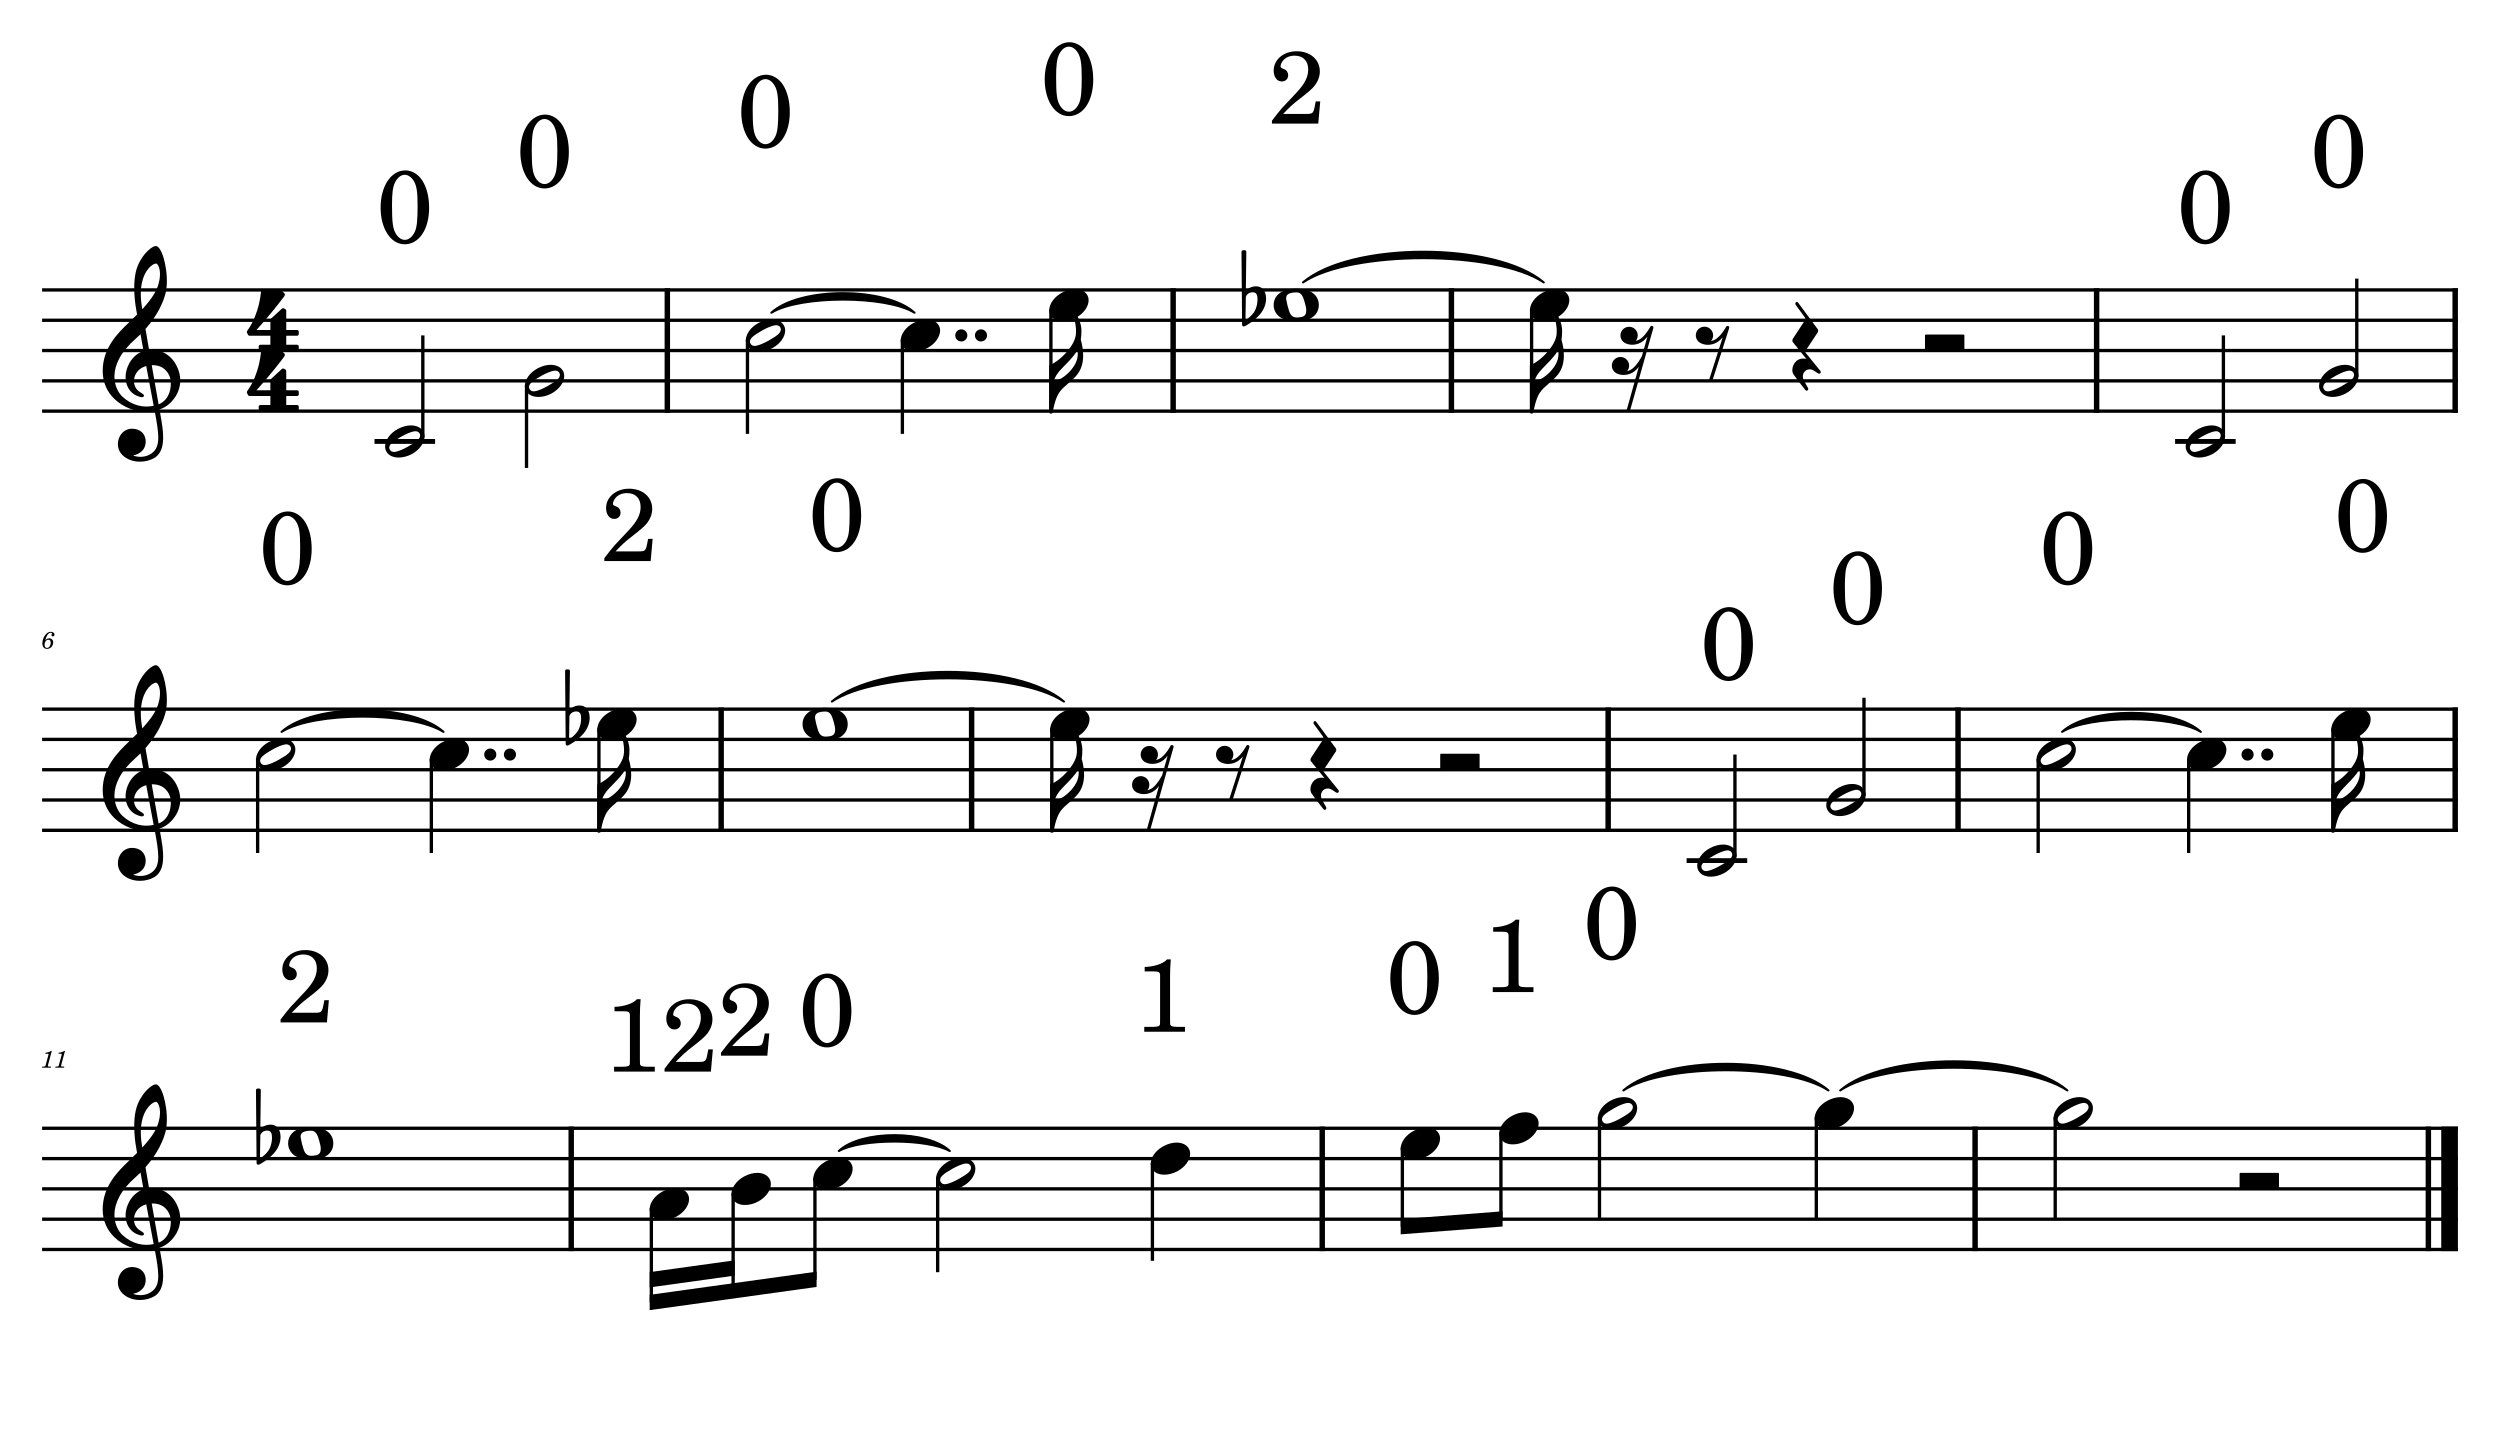 <?xml version="1.0" encoding="UTF-8" standalone="no"?>
<svg width="4208.47px" height="2409.45px" viewBox="0 0 4208.47 2409.45"
 xmlns="http://www.w3.org/2000/svg" xmlns:xlink="http://www.w3.org/1999/xlink" version="1.2" baseProfile="tiny">
<title>PETE PIRATA</title>
<desc>Generated by MuseScore 3.6.2</desc>
<polyline class="StaffLines" fill="none" stroke="#000000" stroke-width="5.61" stroke-linejoin="bevel" points="70.866,488.123 4137.61,488.123"/>
<polyline class="StaffLines" fill="none" stroke="#000000" stroke-width="5.61" stroke-linejoin="bevel" points="70.866,539.123 4137.61,539.123"/>
<polyline class="StaffLines" fill="none" stroke="#000000" stroke-width="5.61" stroke-linejoin="bevel" points="70.866,590.123 4137.61,590.123"/>
<polyline class="StaffLines" fill="none" stroke="#000000" stroke-width="5.61" stroke-linejoin="bevel" points="70.866,641.123 4137.61,641.123"/>
<polyline class="StaffLines" fill="none" stroke="#000000" stroke-width="5.61" stroke-linejoin="bevel" points="70.866,692.123 4137.61,692.123"/>
<polyline class="StaffLines" fill="none" stroke="#000000" stroke-width="5.61" stroke-linejoin="bevel" points="70.866,1193.72 4137.61,1193.72"/>
<polyline class="StaffLines" fill="none" stroke="#000000" stroke-width="5.61" stroke-linejoin="bevel" points="70.866,1244.72 4137.61,1244.72"/>
<polyline class="StaffLines" fill="none" stroke="#000000" stroke-width="5.61" stroke-linejoin="bevel" points="70.866,1295.72 4137.61,1295.72"/>
<polyline class="StaffLines" fill="none" stroke="#000000" stroke-width="5.61" stroke-linejoin="bevel" points="70.866,1346.72 4137.61,1346.72"/>
<polyline class="StaffLines" fill="none" stroke="#000000" stroke-width="5.61" stroke-linejoin="bevel" points="70.866,1397.72 4137.61,1397.72"/>
<polyline class="StaffLines" fill="none" stroke="#000000" stroke-width="5.61" stroke-linejoin="bevel" points="70.866,1899.33 4137.61,1899.33"/>
<polyline class="StaffLines" fill="none" stroke="#000000" stroke-width="5.61" stroke-linejoin="bevel" points="70.866,1950.33 4137.61,1950.33"/>
<polyline class="StaffLines" fill="none" stroke="#000000" stroke-width="5.61" stroke-linejoin="bevel" points="70.866,2001.33 4137.61,2001.33"/>
<polyline class="StaffLines" fill="none" stroke="#000000" stroke-width="5.61" stroke-linejoin="bevel" points="70.866,2052.33 4137.61,2052.33"/>
<polyline class="StaffLines" fill="none" stroke="#000000" stroke-width="5.61" stroke-linejoin="bevel" points="70.866,2103.32 4137.61,2103.32"/>
<path class="MeasureNumber" d="M76.178,1078.33 C76.866,1074.8 77.663,1072.61 79.178,1069.93 C80.991,1066.77 83.147,1065.16 85.538,1065.16 C86.788,1065.16 87.538,1065.65 87.538,1066.41 C87.538,1066.69 87.46,1066.85 87.178,1067.36 C86.819,1068.05 86.663,1068.52 86.663,1069.13 C86.663,1070.41 87.616,1071.29 88.975,1071.29 C90.616,1071.29 91.741,1070.08 91.741,1068.29 C91.741,1065.57 89.178,1063.57 85.616,1063.57 C81.866,1063.57 78.507,1065.57 75.788,1069.41 C72.991,1073.36 71.303,1078.44 71.303,1082.88 C71.303,1088.77 74.225,1092.32 79.1,1092.32 C82.1,1092.32 84.788,1091.13 86.71,1089.01 C88.46,1087.01 89.538,1084.13 89.538,1081.49 C89.538,1077.41 86.788,1074.57 82.788,1074.57 C79.991,1074.57 77.819,1075.77 76.178,1078.33 M81.507,1076.88 C83.991,1076.88 85.35,1078.6 85.35,1081.72 C85.35,1086.8 82.663,1090.68 79.1,1090.68 C76.538,1090.68 75.022,1088.8 75.022,1085.6 C75.022,1080.6 77.788,1076.88 81.507,1076.88"/>
<path class="MeasureNumber" d="M87.225,1769.01 L86.069,1769.01 C83.866,1770.65 79.632,1772.04 76.741,1772.04 L76.272,1773.81 L79.022,1773.81 C81.46,1773.81 81.741,1773.89 81.741,1774.61 C81.741,1774.97 81.741,1774.97 81.35,1776.4 L77.069,1792.4 C76.538,1794.4 76.507,1794.53 76.147,1794.89 C75.741,1795.28 74.897,1795.4 72.788,1795.45 L71.069,1795.45 L70.866,1797.33 L85.663,1797.33 L85.897,1795.45 L83.741,1795.45 C81.147,1795.45 80.585,1795.25 80.585,1794.37 C80.585,1794.09 80.741,1793.17 80.944,1792.4 L87.225,1769.01 M109.46,1769.01 L108.303,1769.01 C106.1,1770.65 101.866,1772.04 98.975,1772.04 L98.507,1773.81 L101.257,1773.81 C103.694,1773.81 103.975,1773.89 103.975,1774.61 C103.975,1774.97 103.975,1774.97 103.585,1776.4 L99.303,1792.4 C98.772,1794.4 98.741,1794.53 98.382,1794.89 C97.975,1795.28 97.132,1795.4 95.022,1795.45 L93.303,1795.45 L93.1,1797.33 L107.897,1797.33 L108.132,1795.45 L105.975,1795.45 C103.382,1795.45 102.819,1795.25 102.819,1794.37 C102.819,1794.09 102.975,1793.17 103.178,1792.4 L109.46,1769.01 "/>
<path class="TieSegment" stroke="#000000" stroke-width="3.57" stroke-linecap="round" stroke-linejoin="round" fill-rule="evenodd" d="M1298.55,526.373 C1346.73,482.616 1491.27,482.616 1539.45,526.373 C1491.27,496.896 1346.73,496.896 1298.55,526.373"/>
<path class="TieSegment" stroke="#000000" stroke-width="3.57" stroke-linecap="round" stroke-linejoin="round" fill-rule="evenodd" d="M2193.51,475.373 C2274.54,406.648 2517.64,406.648 2598.67,475.373 C2517.64,420.928 2274.54,420.928 2193.51,475.373"/>
<path class="TieSegment" stroke="#000000" stroke-width="3.57" stroke-linecap="round" stroke-linejoin="round" fill-rule="evenodd" d="M473.978,1231.97 C528.487,1183.41 692.011,1183.41 746.519,1231.97 C692.011,1197.69 528.487,1197.69 473.978,1231.97"/>
<path class="TieSegment" stroke="#000000" stroke-width="3.57" stroke-linecap="round" stroke-linejoin="round" fill-rule="evenodd" d="M1400.43,1180.97 C1478.55,1114.47 1712.89,1114.47 1791,1180.97 C1712.89,1128.75 1478.55,1128.75 1400.43,1180.97"/>
<path class="TieSegment" stroke="#000000" stroke-width="3.57" stroke-linecap="round" stroke-linejoin="round" fill-rule="evenodd" d="M3471.32,1231.97 C3518.01,1189.35 3658.08,1189.35 3704.77,1231.97 C3658.08,1203.63 3518.01,1203.63 3471.32,1231.97"/>
<path class="TieSegment" stroke="#000000" stroke-width="3.57" stroke-linecap="round" stroke-linejoin="round" fill-rule="evenodd" d="M1412.12,1937.58 C1449.46,1902.06 1561.48,1902.06 1598.82,1937.58 C1561.48,1916.34 1449.46,1916.34 1412.12,1937.58"/>
<path class="TieSegment" stroke="#000000" stroke-width="3.57" stroke-linecap="round" stroke-linejoin="round" fill-rule="evenodd" d="M2732.83,1835.58 C2801.85,1775.97 3008.94,1775.97 3077.96,1835.58 C3008.94,1790.25 2801.85,1790.25 2732.83,1835.58"/>
<path class="TieSegment" stroke="#000000" stroke-width="3.57" stroke-linecap="round" stroke-linejoin="round" fill-rule="evenodd" d="M3097.85,1835.58 C3174.3,1770.33 3403.66,1770.33 3480.12,1835.58 C3403.66,1784.61 3174.3,1784.61 3097.85,1835.58"/>
<polyline class="BarLine" stroke="#000000" stroke-width="9.18" stroke-linejoin="bevel" points="1123.37,485.318 1123.37,694.928"/>
<polyline class="BarLine" stroke="#000000" stroke-width="9.18" stroke-linejoin="bevel" points="1974.84,485.318 1974.84,694.928"/>
<polyline class="BarLine" stroke="#000000" stroke-width="9.18" stroke-linejoin="bevel" points="2443.27,485.318 2443.27,694.928"/>
<polyline class="BarLine" stroke="#000000" stroke-width="9.18" stroke-linejoin="bevel" points="3529.42,485.318 3529.42,694.928"/>
<polyline class="BarLine" stroke="#000000" stroke-width="9.18" stroke-linejoin="bevel" points="4133.02,485.318 4133.02,694.928"/>
<polyline class="BarLine" stroke="#000000" stroke-width="9.18" stroke-linejoin="bevel" points="1213.99,1190.92 1213.99,1400.53"/>
<polyline class="BarLine" stroke="#000000" stroke-width="9.18" stroke-linejoin="bevel" points="1635.6,1190.92 1635.6,1400.53"/>
<polyline class="BarLine" stroke="#000000" stroke-width="9.18" stroke-linejoin="bevel" points="2707.15,1190.92 2707.15,1400.53"/>
<polyline class="BarLine" stroke="#000000" stroke-width="9.18" stroke-linejoin="bevel" points="3296.15,1190.92 3296.15,1400.53"/>
<polyline class="BarLine" stroke="#000000" stroke-width="9.18" stroke-linejoin="bevel" points="4133.02,1190.92 4133.02,1400.53"/>
<polyline class="BarLine" stroke="#000000" stroke-width="9.18" stroke-linejoin="bevel" points="961.574,1896.52 961.574,2106.13"/>
<polyline class="BarLine" stroke="#000000" stroke-width="9.18" stroke-linejoin="bevel" points="2225.81,1896.52 2225.81,2106.13"/>
<polyline class="BarLine" stroke="#000000" stroke-width="9.18" stroke-linejoin="bevel" points="3324.83,1896.52 3324.83,2106.13"/>
<polyline class="BarLine" stroke="#000000" stroke-width="9.18" stroke-linejoin="bevel" points="4087.88,1896.52 4087.88,2106.13"/>
<polyline class="BarLine" stroke="#000000" stroke-width="28.05" stroke-linejoin="bevel" points="4123.58,1896.52 4123.58,2106.13"/>
<path class="Accidental" transform="matrix(2.04,0,0,2.04,2089.9,513.623)" d="M20.094,-7.906 C19.5,-11.797 17.094,-15.5 12,-15.5 C7,-15.5 4.094,-12.406 3.594,-11.797 L4,-43.906 C4,-44.703 3.406,-45.297 2.594,-45.297 L1.406,-45.297 C0.594,-45.297 0,-44.703 0,-43.906 L0.5,16.203 C0.5,17 1.094,17.594 1.906,17.594 C2.094,17.594 2.5,17.5 2.703,17.406 C3.094,17.203 9.594,14 15,7.906 C18.797,3.594 20.297,-1.297 20.297,-5.406 C20.297,-6.297 20.203,-7.094 20.094,-7.906 M13.203,-4 C13.203,-2.5 12.797,2.094 10.297,5.906 C8.594,8.5 5.203,11.203 3.297,12.703 L3.594,-6.797 C3.797,-7.703 5.297,-10.594 9.297,-10.594 C12.906,-10.594 13.203,-7.203 13.203,-5.094 L13.203,-4 "/>
<path class="Accidental" transform="matrix(2.04,0,0,2.04,951.258,1219.22)" d="M20.094,-7.906 C19.5,-11.797 17.094,-15.5 12,-15.5 C7,-15.5 4.094,-12.406 3.594,-11.797 L4,-43.906 C4,-44.703 3.406,-45.297 2.594,-45.297 L1.406,-45.297 C0.594,-45.297 0,-44.703 0,-43.906 L0.5,16.203 C0.5,17 1.094,17.594 1.906,17.594 C2.094,17.594 2.5,17.5 2.703,17.406 C3.094,17.203 9.594,14 15,7.906 C18.797,3.594 20.297,-1.297 20.297,-5.406 C20.297,-6.297 20.203,-7.094 20.094,-7.906 M13.203,-4 C13.203,-2.5 12.797,2.094 10.297,5.906 C8.594,8.5 5.203,11.203 3.297,12.703 L3.594,-6.797 C3.797,-7.703 5.297,-10.594 9.297,-10.594 C12.906,-10.594 13.203,-7.203 13.203,-5.094 L13.203,-4 "/>
<path class="Accidental" transform="matrix(2.04,0,0,2.04,430.894,1924.83)" d="M20.094,-7.906 C19.5,-11.797 17.094,-15.5 12,-15.5 C7,-15.5 4.094,-12.406 3.594,-11.797 L4,-43.906 C4,-44.703 3.406,-45.297 2.594,-45.297 L1.406,-45.297 C0.594,-45.297 0,-44.703 0,-43.906 L0.5,16.203 C0.5,17 1.094,17.594 1.906,17.594 C2.094,17.594 2.5,17.5 2.703,17.406 C3.094,17.203 9.594,14 15,7.906 C18.797,3.594 20.297,-1.297 20.297,-5.406 C20.297,-6.297 20.203,-7.094 20.094,-7.906 M13.203,-4 C13.203,-2.5 12.797,2.094 10.297,5.906 C8.594,8.5 5.203,11.203 3.297,12.703 L3.594,-6.797 C3.797,-7.703 5.297,-10.594 9.297,-10.594 C12.906,-10.594 13.203,-7.203 13.203,-5.094 L13.203,-4 "/>
<polyline class="LedgerLine" stroke="#000000" stroke-width="8.16" stroke-linejoin="bevel" points="630.447,743.123 732.431,743.123"/>
<polyline class="LedgerLine" stroke="#000000" stroke-width="8.16" stroke-linejoin="bevel" points="3661.51,743.123 3763.49,743.123"/>
<polyline class="LedgerLine" stroke="#000000" stroke-width="8.16" stroke-linejoin="bevel" points="2839.24,1448.72 2941.22,1448.72"/>
<polyline class="Stem" stroke="#000000" stroke-width="5.61" stroke-linejoin="bevel" points="711.776,736.595 711.776,564.623"/>
<polyline class="Stem" stroke="#000000" stroke-width="5.61" stroke-linejoin="bevel" points="886.345,647.977 886.345,787.747"/>
<polyline class="Stem" stroke="#000000" stroke-width="5.61" stroke-linejoin="bevel" points="1258.27,571.477 1258.27,730.373"/>
<polyline class="Stem" stroke="#000000" stroke-width="5.61" stroke-linejoin="bevel" points="1519.05,571.477 1519.05,730.373"/>
<polyline class="Stem" stroke="#000000" stroke-width="5.61" stroke-linejoin="bevel" points="1769.07,520.477 1769.07,692.123"/>
<polyline class="Stem" stroke="#000000" stroke-width="5.61" stroke-linejoin="bevel" points="2578.28,520.477 2578.28,692.123"/>
<polyline class="Stem" stroke="#000000" stroke-width="5.61" stroke-linejoin="bevel" points="3742.84,736.595 3742.84,564.623"/>
<polyline class="Stem" stroke="#000000" stroke-width="5.61" stroke-linejoin="bevel" points="3967.37,634.595 3967.37,468.998"/>
<polyline class="Stem" stroke="#000000" stroke-width="5.61" stroke-linejoin="bevel" points="433.699,1277.08 433.699,1435.97"/>
<polyline class="Stem" stroke="#000000" stroke-width="5.61" stroke-linejoin="bevel" points="726.125,1277.08 726.125,1435.97"/>
<polyline class="Stem" stroke="#000000" stroke-width="5.61" stroke-linejoin="bevel" points="1008.22,1226.08 1008.22,1397.72"/>
<polyline class="Stem" stroke="#000000" stroke-width="5.61" stroke-linejoin="bevel" points="1770.6,1226.08 1770.6,1397.72"/>
<polyline class="Stem" stroke="#000000" stroke-width="5.61" stroke-linejoin="bevel" points="2920.57,1442.2 2920.57,1270.22"/>
<polyline class="Stem" stroke="#000000" stroke-width="5.61" stroke-linejoin="bevel" points="3137.8,1340.2 3137.8,1174.6"/>
<polyline class="Stem" stroke="#000000" stroke-width="5.61" stroke-linejoin="bevel" points="3431.04,1277.08 3431.04,1435.97"/>
<polyline class="Stem" stroke="#000000" stroke-width="5.61" stroke-linejoin="bevel" points="3684.37,1277.08 3684.37,1435.97"/>
<polyline class="Stem" stroke="#000000" stroke-width="5.61" stroke-linejoin="bevel" points="3927.25,1226.08 3927.25,1397.72"/>
<polyline class="Stem" stroke="#000000" stroke-width="5.61" stroke-linejoin="bevel" points="1096.47,2033.68 1096.47,2192.57"/>
<polyline class="Stem" stroke="#000000" stroke-width="5.61" stroke-linejoin="bevel" points="1234.15,2008.18 1234.15,2173.45"/>
<polyline class="Stem" stroke="#000000" stroke-width="5.61" stroke-linejoin="bevel" points="1371.84,1982.68 1371.84,2154.32"/>
<polyline class="Stem" stroke="#000000" stroke-width="5.61" stroke-linejoin="bevel" points="1578.43,1982.68 1578.43,2141.57"/>
<polyline class="Stem" stroke="#000000" stroke-width="5.61" stroke-linejoin="bevel" points="1939.96,1957.18 1939.96,2122.45"/>
<polyline class="Stem" stroke="#000000" stroke-width="5.61" stroke-linejoin="bevel" points="2360.71,1931.68 2360.71,2065.08"/>
<polyline class="Stem" stroke="#000000" stroke-width="5.61" stroke-linejoin="bevel" points="2526.63,1906.18 2526.63,2052.33"/>
<polyline class="Stem" stroke="#000000" stroke-width="5.61" stroke-linejoin="bevel" points="2692.55,1880.68 2692.55,2052.33"/>
<polyline class="Stem" stroke="#000000" stroke-width="5.61" stroke-linejoin="bevel" points="3057.57,1880.68 3057.57,2052.33"/>
<polyline class="Stem" stroke="#000000" stroke-width="5.61" stroke-linejoin="bevel" points="3459.72,1880.68 3459.72,2052.33"/>
<path class="Note" transform="matrix(2.04,0,0,2.04,648.297,743.123)" d="M31.5,-8.141 C29.703,-11.438 25.906,-13.234 21.297,-13.234 C17.906,-13.234 14.203,-12.234 10.594,-10.344 C4,-6.844 0,-0.938 0,4.156 C0,5.562 0.297,6.969 1,8.266 C2.797,11.578 6.594,13.281 11.203,13.281 C14.594,13.281 18.297,12.375 21.906,10.484 C28.5,6.969 32.5,1.062 32.5,-4.047 C32.5,-5.438 32.203,-6.844 31.5,-8.141 M27.203,-1.344 C25.5,0.359 22.094,2.453 18.5,4.469 C14.906,6.469 11.297,7.969 8.906,8.469 C8.406,8.578 7.906,8.672 7.406,8.672 C5.797,8.672 4.594,8.078 3.906,6.766 C3.594,6.266 3.406,5.672 3.406,5.062 C3.406,3.969 4.094,2.656 5.203,1.562 C6.906,-0.141 10.203,-2.234 13.797,-4.234 C17.406,-6.234 21,-7.734 23.406,-8.234 C23.906,-8.344 24.406,-8.438 24.906,-8.438 C26.5,-8.438 27.797,-7.844 28.5,-6.547 C28.797,-6.047 28.906,-5.438 28.906,-4.844 C28.906,-3.734 28.297,-2.547 27.203,-1.344"/>
<path class="Note" transform="matrix(2.04,0,0,2.04,883.54,641.123)" d="M31.5,-8.141 C29.703,-11.438 25.906,-13.234 21.297,-13.234 C17.906,-13.234 14.203,-12.234 10.594,-10.344 C4,-6.844 0,-0.938 0,4.156 C0,5.562 0.297,6.969 1,8.266 C2.797,11.578 6.594,13.281 11.203,13.281 C14.594,13.281 18.297,12.375 21.906,10.484 C28.5,6.969 32.5,1.062 32.5,-4.047 C32.5,-5.438 32.203,-6.844 31.5,-8.141 M27.203,-1.344 C25.5,0.359 22.094,2.453 18.5,4.469 C14.906,6.469 11.297,7.969 8.906,8.469 C8.406,8.578 7.906,8.672 7.406,8.672 C5.797,8.672 4.594,8.078 3.906,6.766 C3.594,6.266 3.406,5.672 3.406,5.062 C3.406,3.969 4.094,2.656 5.203,1.562 C6.906,-0.141 10.203,-2.234 13.797,-4.234 C17.406,-6.234 21,-7.734 23.406,-8.234 C23.906,-8.344 24.406,-8.438 24.906,-8.438 C26.5,-8.438 27.797,-7.844 28.5,-6.547 C28.797,-6.047 28.906,-5.438 28.906,-4.844 C28.906,-3.734 28.297,-2.547 27.203,-1.344"/>
<path class="Note" transform="matrix(2.04,0,0,2.04,1255.46,564.623)" d="M31.5,-8.141 C29.703,-11.438 25.906,-13.234 21.297,-13.234 C17.906,-13.234 14.203,-12.234 10.594,-10.344 C4,-6.844 0,-0.938 0,4.156 C0,5.562 0.297,6.969 1,8.266 C2.797,11.578 6.594,13.281 11.203,13.281 C14.594,13.281 18.297,12.375 21.906,10.484 C28.5,6.969 32.5,1.062 32.5,-4.047 C32.5,-5.438 32.203,-6.844 31.5,-8.141 M27.203,-1.344 C25.5,0.359 22.094,2.453 18.5,4.469 C14.906,6.469 11.297,7.969 8.906,8.469 C8.406,8.578 7.906,8.672 7.406,8.672 C5.797,8.672 4.594,8.078 3.906,6.766 C3.594,6.266 3.406,5.672 3.406,5.062 C3.406,3.969 4.094,2.656 5.203,1.562 C6.906,-0.141 10.203,-2.234 13.797,-4.234 C17.406,-6.234 21,-7.734 23.406,-8.234 C23.906,-8.344 24.406,-8.438 24.906,-8.438 C26.5,-8.438 27.797,-7.844 28.5,-6.547 C28.797,-6.047 28.906,-5.438 28.906,-4.844 C28.906,-3.734 28.297,-2.547 27.203,-1.344"/>
<path class="Note" transform="matrix(2.04,0,0,2.04,1516.25,564.623)" d="M31.5,-8.094 C29.703,-11.406 25.906,-13.203 21.297,-13.203 C17.906,-13.203 14.203,-12.203 10.594,-10.297 C4,-6.797 0,-0.906 0,4.203 C0,5.594 0.297,7 1,8.297 C2.797,11.594 6.594,13.297 11.203,13.297 C14.594,13.297 18.297,12.406 21.906,10.5 C28.5,7 32.5,1.094 32.5,-4 C32.5,-5.406 32.203,-6.797 31.5,-8.094"/>
<path class="Note" transform="matrix(2.04,0,0,2.04,1766.26,513.623)" d="M31.5,-8.094 C29.703,-11.406 25.906,-13.203 21.297,-13.203 C17.906,-13.203 14.203,-12.203 10.594,-10.297 C4,-6.797 0,-0.906 0,4.203 C0,5.594 0.297,7 1,8.297 C2.797,11.594 6.594,13.297 11.203,13.297 C14.594,13.297 18.297,12.406 21.906,10.5 C28.5,7 32.5,1.094 32.5,-4 C32.5,-5.406 32.203,-6.797 31.5,-8.094"/>
<path class="Note" transform="matrix(2.04,0,0,2.04,2144.05,513.623)" d="M18.703,-13.594 C4.906,-13.594 0,-6.594 0,-0.094 C0,6.406 4.906,13.406 18.703,13.406 C32.5,13.406 37.297,6.406 37.297,-0.094 C37.297,-6.594 32.5,-13.594 18.703,-13.594 M10.406,-4.5 C10.297,-4.906 10.297,-5.297 10.297,-5.703 C10.297,-6.5 10.5,-7.297 10.906,-8 C11.594,-9 12.797,-9.703 14.297,-10 C15.594,-10.297 16.297,-10.5 18.906,-10.5 L19,-10.5 C23,-10.5 24.297,-6.797 25.406,-3 L25.703,-2 C26.5,0.594 26.906,2.797 26.906,4.5 C26.906,5.703 26.703,6.797 26.297,7.594 C25.703,8.703 24.703,9.406 23,9.797 C22.094,10 20.594,10.094 20.594,10.094 C20.094,10.094 19.703,10.203 19.297,10.203 C16.094,10.203 14.094,9 12.703,4.703 C11.5,1 11.297,-0.094 10.406,-4.5"/>
<path class="Note" transform="matrix(2.04,0,0,2.04,2575.47,513.623)" d="M31.5,-8.094 C29.703,-11.406 25.906,-13.203 21.297,-13.203 C17.906,-13.203 14.203,-12.203 10.594,-10.297 C4,-6.797 0,-0.906 0,4.203 C0,5.594 0.297,7 1,8.297 C2.797,11.594 6.594,13.297 11.203,13.297 C14.594,13.297 18.297,12.406 21.906,10.5 C28.5,7 32.5,1.094 32.5,-4 C32.5,-5.406 32.203,-6.797 31.5,-8.094"/>
<path class="Note" transform="matrix(2.04,0,0,2.04,3679.36,743.123)" d="M31.5,-8.141 C29.703,-11.438 25.906,-13.234 21.297,-13.234 C17.906,-13.234 14.203,-12.234 10.594,-10.344 C4,-6.844 0,-0.938 0,4.156 C0,5.562 0.297,6.969 1,8.266 C2.797,11.578 6.594,13.281 11.203,13.281 C14.594,13.281 18.297,12.375 21.906,10.484 C28.5,6.969 32.5,1.062 32.5,-4.047 C32.5,-5.438 32.203,-6.844 31.5,-8.141 M27.203,-1.344 C25.5,0.359 22.094,2.453 18.5,4.469 C14.906,6.469 11.297,7.969 8.906,8.469 C8.406,8.578 7.906,8.672 7.406,8.672 C5.797,8.672 4.594,8.078 3.906,6.766 C3.594,6.266 3.406,5.672 3.406,5.062 C3.406,3.969 4.094,2.656 5.203,1.562 C6.906,-0.141 10.203,-2.234 13.797,-4.234 C17.406,-6.234 21,-7.734 23.406,-8.234 C23.906,-8.344 24.406,-8.438 24.906,-8.438 C26.5,-8.438 27.797,-7.844 28.5,-6.547 C28.797,-6.047 28.906,-5.438 28.906,-4.844 C28.906,-3.734 28.297,-2.547 27.203,-1.344"/>
<path class="Note" transform="matrix(2.04,0,0,2.04,3903.89,641.123)" d="M31.5,-8.141 C29.703,-11.438 25.906,-13.234 21.297,-13.234 C17.906,-13.234 14.203,-12.234 10.594,-10.344 C4,-6.844 0,-0.938 0,4.156 C0,5.562 0.297,6.969 1,8.266 C2.797,11.578 6.594,13.281 11.203,13.281 C14.594,13.281 18.297,12.375 21.906,10.484 C28.5,6.969 32.5,1.062 32.5,-4.047 C32.5,-5.438 32.203,-6.844 31.5,-8.141 M27.203,-1.344 C25.5,0.359 22.094,2.453 18.5,4.469 C14.906,6.469 11.297,7.969 8.906,8.469 C8.406,8.578 7.906,8.672 7.406,8.672 C5.797,8.672 4.594,8.078 3.906,6.766 C3.594,6.266 3.406,5.672 3.406,5.062 C3.406,3.969 4.094,2.656 5.203,1.562 C6.906,-0.141 10.203,-2.234 13.797,-4.234 C17.406,-6.234 21,-7.734 23.406,-8.234 C23.906,-8.344 24.406,-8.438 24.906,-8.438 C26.5,-8.438 27.797,-7.844 28.5,-6.547 C28.797,-6.047 28.906,-5.438 28.906,-4.844 C28.906,-3.734 28.297,-2.547 27.203,-1.344"/>
<path class="Note" transform="matrix(2.04,0,0,2.04,430.894,1270.22)" d="M31.5,-8.141 C29.703,-11.438 25.906,-13.234 21.297,-13.234 C17.906,-13.234 14.203,-12.234 10.594,-10.344 C4,-6.844 0,-0.938 0,4.156 C0,5.562 0.297,6.969 1,8.266 C2.797,11.578 6.594,13.281 11.203,13.281 C14.594,13.281 18.297,12.375 21.906,10.484 C28.5,6.969 32.5,1.062 32.5,-4.047 C32.5,-5.438 32.203,-6.844 31.5,-8.141 M27.203,-1.344 C25.5,0.359 22.094,2.453 18.5,4.469 C14.906,6.469 11.297,7.969 8.906,8.469 C8.406,8.578 7.906,8.672 7.406,8.672 C5.797,8.672 4.594,8.078 3.906,6.766 C3.594,6.266 3.406,5.672 3.406,5.062 C3.406,3.969 4.094,2.656 5.203,1.562 C6.906,-0.141 10.203,-2.234 13.797,-4.234 C17.406,-6.234 21,-7.734 23.406,-8.234 C23.906,-8.344 24.406,-8.438 24.906,-8.438 C26.5,-8.438 27.797,-7.844 28.5,-6.547 C28.797,-6.047 28.906,-5.438 28.906,-4.844 C28.906,-3.734 28.297,-2.547 27.203,-1.344"/>
<path class="Note" transform="matrix(2.04,0,0,2.04,723.32,1270.22)" d="M31.5,-8.094 C29.703,-11.406 25.906,-13.203 21.297,-13.203 C17.906,-13.203 14.203,-12.203 10.594,-10.297 C4,-6.797 0,-0.906 0,4.203 C0,5.594 0.297,7 1,8.297 C2.797,11.594 6.594,13.297 11.203,13.297 C14.594,13.297 18.297,12.406 21.906,10.5 C28.5,7 32.5,1.094 32.5,-4 C32.5,-5.406 32.203,-6.797 31.5,-8.094"/>
<path class="Note" transform="matrix(2.04,0,0,2.04,1005.41,1219.22)" d="M31.5,-8.094 C29.703,-11.406 25.906,-13.203 21.297,-13.203 C17.906,-13.203 14.203,-12.203 10.594,-10.297 C4,-6.797 0,-0.906 0,4.203 C0,5.594 0.297,7 1,8.297 C2.797,11.594 6.594,13.297 11.203,13.297 C14.594,13.297 18.297,12.406 21.906,10.5 C28.5,7 32.5,1.094 32.5,-4 C32.5,-5.406 32.203,-6.797 31.5,-8.094"/>
<path class="Note" transform="matrix(2.04,0,0,2.04,1350.98,1219.22)" d="M18.703,-13.594 C4.906,-13.594 0,-6.594 0,-0.094 C0,6.406 4.906,13.406 18.703,13.406 C32.5,13.406 37.297,6.406 37.297,-0.094 C37.297,-6.594 32.5,-13.594 18.703,-13.594 M10.406,-4.5 C10.297,-4.906 10.297,-5.297 10.297,-5.703 C10.297,-6.5 10.5,-7.297 10.906,-8 C11.594,-9 12.797,-9.703 14.297,-10 C15.594,-10.297 16.297,-10.5 18.906,-10.5 L19,-10.5 C23,-10.5 24.297,-6.797 25.406,-3 L25.703,-2 C26.5,0.594 26.906,2.797 26.906,4.5 C26.906,5.703 26.703,6.797 26.297,7.594 C25.703,8.703 24.703,9.406 23,9.797 C22.094,10 20.594,10.094 20.594,10.094 C20.094,10.094 19.703,10.203 19.297,10.203 C16.094,10.203 14.094,9 12.703,4.703 C11.5,1 11.297,-0.094 10.406,-4.5"/>
<path class="Note" transform="matrix(2.04,0,0,2.04,1767.8,1219.22)" d="M31.5,-8.094 C29.703,-11.406 25.906,-13.203 21.297,-13.203 C17.906,-13.203 14.203,-12.203 10.594,-10.297 C4,-6.797 0,-0.906 0,4.203 C0,5.594 0.297,7 1,8.297 C2.797,11.594 6.594,13.297 11.203,13.297 C14.594,13.297 18.297,12.406 21.906,10.5 C28.5,7 32.5,1.094 32.5,-4 C32.5,-5.406 32.203,-6.797 31.5,-8.094"/>
<path class="Note" transform="matrix(2.04,0,0,2.04,2857.09,1448.72)" d="M31.5,-8.141 C29.703,-11.438 25.906,-13.234 21.297,-13.234 C17.906,-13.234 14.203,-12.234 10.594,-10.344 C4,-6.844 0,-0.938 0,4.156 C0,5.562 0.297,6.969 1,8.266 C2.797,11.578 6.594,13.281 11.203,13.281 C14.594,13.281 18.297,12.375 21.906,10.484 C28.5,6.969 32.5,1.062 32.5,-4.047 C32.5,-5.438 32.203,-6.844 31.5,-8.141 M27.203,-1.344 C25.5,0.359 22.094,2.453 18.5,4.469 C14.906,6.469 11.297,7.969 8.906,8.469 C8.406,8.578 7.906,8.672 7.406,8.672 C5.797,8.672 4.594,8.078 3.906,6.766 C3.594,6.266 3.406,5.672 3.406,5.062 C3.406,3.969 4.094,2.656 5.203,1.562 C6.906,-0.141 10.203,-2.234 13.797,-4.234 C17.406,-6.234 21,-7.734 23.406,-8.234 C23.906,-8.344 24.406,-8.438 24.906,-8.438 C26.5,-8.438 27.797,-7.844 28.5,-6.547 C28.797,-6.047 28.906,-5.438 28.906,-4.844 C28.906,-3.734 28.297,-2.547 27.203,-1.344"/>
<path class="Note" transform="matrix(2.04,0,0,2.04,3074.32,1346.72)" d="M31.5,-8.141 C29.703,-11.438 25.906,-13.234 21.297,-13.234 C17.906,-13.234 14.203,-12.234 10.594,-10.344 C4,-6.844 0,-0.938 0,4.156 C0,5.562 0.297,6.969 1,8.266 C2.797,11.578 6.594,13.281 11.203,13.281 C14.594,13.281 18.297,12.375 21.906,10.484 C28.5,6.969 32.5,1.062 32.5,-4.047 C32.5,-5.438 32.203,-6.844 31.5,-8.141 M27.203,-1.344 C25.5,0.359 22.094,2.453 18.5,4.469 C14.906,6.469 11.297,7.969 8.906,8.469 C8.406,8.578 7.906,8.672 7.406,8.672 C5.797,8.672 4.594,8.078 3.906,6.766 C3.594,6.266 3.406,5.672 3.406,5.062 C3.406,3.969 4.094,2.656 5.203,1.562 C6.906,-0.141 10.203,-2.234 13.797,-4.234 C17.406,-6.234 21,-7.734 23.406,-8.234 C23.906,-8.344 24.406,-8.438 24.906,-8.438 C26.5,-8.438 27.797,-7.844 28.5,-6.547 C28.797,-6.047 28.906,-5.438 28.906,-4.844 C28.906,-3.734 28.297,-2.547 27.203,-1.344"/>
<path class="Note" transform="matrix(2.04,0,0,2.04,3428.24,1270.22)" d="M31.5,-8.141 C29.703,-11.438 25.906,-13.234 21.297,-13.234 C17.906,-13.234 14.203,-12.234 10.594,-10.344 C4,-6.844 0,-0.938 0,4.156 C0,5.562 0.297,6.969 1,8.266 C2.797,11.578 6.594,13.281 11.203,13.281 C14.594,13.281 18.297,12.375 21.906,10.484 C28.5,6.969 32.5,1.062 32.5,-4.047 C32.5,-5.438 32.203,-6.844 31.5,-8.141 M27.203,-1.344 C25.5,0.359 22.094,2.453 18.5,4.469 C14.906,6.469 11.297,7.969 8.906,8.469 C8.406,8.578 7.906,8.672 7.406,8.672 C5.797,8.672 4.594,8.078 3.906,6.766 C3.594,6.266 3.406,5.672 3.406,5.062 C3.406,3.969 4.094,2.656 5.203,1.562 C6.906,-0.141 10.203,-2.234 13.797,-4.234 C17.406,-6.234 21,-7.734 23.406,-8.234 C23.906,-8.344 24.406,-8.438 24.906,-8.438 C26.5,-8.438 27.797,-7.844 28.5,-6.547 C28.797,-6.047 28.906,-5.438 28.906,-4.844 C28.906,-3.734 28.297,-2.547 27.203,-1.344"/>
<path class="Note" transform="matrix(2.04,0,0,2.04,3681.57,1270.22)" d="M31.5,-8.094 C29.703,-11.406 25.906,-13.203 21.297,-13.203 C17.906,-13.203 14.203,-12.203 10.594,-10.297 C4,-6.797 0,-0.906 0,4.203 C0,5.594 0.297,7 1,8.297 C2.797,11.594 6.594,13.297 11.203,13.297 C14.594,13.297 18.297,12.406 21.906,10.5 C28.5,7 32.5,1.094 32.5,-4 C32.5,-5.406 32.203,-6.797 31.5,-8.094"/>
<path class="Note" transform="matrix(2.04,0,0,2.04,3924.44,1219.22)" d="M31.5,-8.094 C29.703,-11.406 25.906,-13.203 21.297,-13.203 C17.906,-13.203 14.203,-12.203 10.594,-10.297 C4,-6.797 0,-0.906 0,4.203 C0,5.594 0.297,7 1,8.297 C2.797,11.594 6.594,13.297 11.203,13.297 C14.594,13.297 18.297,12.406 21.906,10.5 C28.5,7 32.5,1.094 32.5,-4 C32.5,-5.406 32.203,-6.797 31.5,-8.094"/>
<path class="Note" transform="matrix(2.04,0,0,2.04,485.049,1924.83)" d="M18.703,-13.594 C4.906,-13.594 0,-6.594 0,-0.094 C0,6.406 4.906,13.406 18.703,13.406 C32.5,13.406 37.297,6.406 37.297,-0.094 C37.297,-6.594 32.5,-13.594 18.703,-13.594 M10.406,-4.5 C10.297,-4.906 10.297,-5.297 10.297,-5.703 C10.297,-6.5 10.5,-7.297 10.906,-8 C11.594,-9 12.797,-9.703 14.297,-10 C15.594,-10.297 16.297,-10.5 18.906,-10.5 L19,-10.5 C23,-10.5 24.297,-6.797 25.406,-3 L25.703,-2 C26.5,0.594 26.906,2.797 26.906,4.5 C26.906,5.703 26.703,6.797 26.297,7.594 C25.703,8.703 24.703,9.406 23,9.797 C22.094,10 20.594,10.094 20.594,10.094 C20.094,10.094 19.703,10.203 19.297,10.203 C16.094,10.203 14.094,9 12.703,4.703 C11.5,1 11.297,-0.094 10.406,-4.5"/>
<path class="Note" transform="matrix(2.04,0,0,2.04,1093.66,2026.83)" d="M31.5,-8.094 C29.703,-11.406 25.906,-13.203 21.297,-13.203 C17.906,-13.203 14.203,-12.203 10.594,-10.297 C4,-6.797 0,-0.906 0,4.203 C0,5.594 0.297,7 1,8.297 C2.797,11.594 6.594,13.297 11.203,13.297 C14.594,13.297 18.297,12.406 21.906,10.5 C28.5,7 32.5,1.094 32.5,-4 C32.5,-5.406 32.203,-6.797 31.5,-8.094"/>
<path class="Note" transform="matrix(2.04,0,0,2.04,1231.35,2001.33)" d="M31.5,-8.094 C29.703,-11.406 25.906,-13.203 21.297,-13.203 C17.906,-13.203 14.203,-12.203 10.594,-10.297 C4,-6.797 0,-0.906 0,4.203 C0,5.594 0.297,7 1,8.297 C2.797,11.594 6.594,13.297 11.203,13.297 C14.594,13.297 18.297,12.406 21.906,10.5 C28.5,7 32.5,1.094 32.5,-4 C32.5,-5.406 32.203,-6.797 31.5,-8.094"/>
<path class="Note" transform="matrix(2.04,0,0,2.04,1369.03,1975.83)" d="M31.5,-8.094 C29.703,-11.406 25.906,-13.203 21.297,-13.203 C17.906,-13.203 14.203,-12.203 10.594,-10.297 C4,-6.797 0,-0.906 0,4.203 C0,5.594 0.297,7 1,8.297 C2.797,11.594 6.594,13.297 11.203,13.297 C14.594,13.297 18.297,12.406 21.906,10.5 C28.5,7 32.5,1.094 32.5,-4 C32.5,-5.406 32.203,-6.797 31.5,-8.094"/>
<path class="Note" transform="matrix(2.04,0,0,2.04,1575.62,1975.83)" d="M31.5,-8.141 C29.703,-11.438 25.906,-13.234 21.297,-13.234 C17.906,-13.234 14.203,-12.234 10.594,-10.344 C4,-6.844 0,-0.938 0,4.156 C0,5.562 0.297,6.969 1,8.266 C2.797,11.578 6.594,13.281 11.203,13.281 C14.594,13.281 18.297,12.375 21.906,10.484 C28.5,6.969 32.5,1.062 32.5,-4.047 C32.5,-5.438 32.203,-6.844 31.5,-8.141 M27.203,-1.344 C25.5,0.359 22.094,2.453 18.5,4.469 C14.906,6.469 11.297,7.969 8.906,8.469 C8.406,8.578 7.906,8.672 7.406,8.672 C5.797,8.672 4.594,8.078 3.906,6.766 C3.594,6.266 3.406,5.672 3.406,5.062 C3.406,3.969 4.094,2.656 5.203,1.562 C6.906,-0.141 10.203,-2.234 13.797,-4.234 C17.406,-6.234 21,-7.734 23.406,-8.234 C23.906,-8.344 24.406,-8.438 24.906,-8.438 C26.5,-8.438 27.797,-7.844 28.5,-6.547 C28.797,-6.047 28.906,-5.438 28.906,-4.844 C28.906,-3.734 28.297,-2.547 27.203,-1.344"/>
<path class="Note" transform="matrix(2.04,0,0,2.04,1937.16,1950.33)" d="M31.5,-8.094 C29.703,-11.406 25.906,-13.203 21.297,-13.203 C17.906,-13.203 14.203,-12.203 10.594,-10.297 C4,-6.797 0,-0.906 0,4.203 C0,5.594 0.297,7 1,8.297 C2.797,11.594 6.594,13.297 11.203,13.297 C14.594,13.297 18.297,12.406 21.906,10.5 C28.5,7 32.5,1.094 32.5,-4 C32.5,-5.406 32.203,-6.797 31.5,-8.094"/>
<path class="Note" transform="matrix(2.04,0,0,2.04,2357.9,1924.83)" d="M31.5,-8.094 C29.703,-11.406 25.906,-13.203 21.297,-13.203 C17.906,-13.203 14.203,-12.203 10.594,-10.297 C4,-6.797 0,-0.906 0,4.203 C0,5.594 0.297,7 1,8.297 C2.797,11.594 6.594,13.297 11.203,13.297 C14.594,13.297 18.297,12.406 21.906,10.5 C28.5,7 32.5,1.094 32.5,-4 C32.5,-5.406 32.203,-6.797 31.5,-8.094"/>
<path class="Note" transform="matrix(2.04,0,0,2.04,2523.82,1899.33)" d="M31.5,-8.094 C29.703,-11.406 25.906,-13.203 21.297,-13.203 C17.906,-13.203 14.203,-12.203 10.594,-10.297 C4,-6.797 0,-0.906 0,4.203 C0,5.594 0.297,7 1,8.297 C2.797,11.594 6.594,13.297 11.203,13.297 C14.594,13.297 18.297,12.406 21.906,10.5 C28.5,7 32.5,1.094 32.5,-4 C32.5,-5.406 32.203,-6.797 31.5,-8.094"/>
<path class="Note" transform="matrix(2.04,0,0,2.04,2689.74,1873.83)" d="M31.5,-8.141 C29.703,-11.438 25.906,-13.234 21.297,-13.234 C17.906,-13.234 14.203,-12.234 10.594,-10.344 C4,-6.844 0,-0.938 0,4.156 C0,5.562 0.297,6.969 1,8.266 C2.797,11.578 6.594,13.281 11.203,13.281 C14.594,13.281 18.297,12.375 21.906,10.484 C28.5,6.969 32.5,1.062 32.5,-4.047 C32.5,-5.438 32.203,-6.844 31.5,-8.141 M27.203,-1.344 C25.5,0.359 22.094,2.453 18.5,4.469 C14.906,6.469 11.297,7.969 8.906,8.469 C8.406,8.578 7.906,8.672 7.406,8.672 C5.797,8.672 4.594,8.078 3.906,6.766 C3.594,6.266 3.406,5.672 3.406,5.062 C3.406,3.969 4.094,2.656 5.203,1.562 C6.906,-0.141 10.203,-2.234 13.797,-4.234 C17.406,-6.234 21,-7.734 23.406,-8.234 C23.906,-8.344 24.406,-8.438 24.906,-8.438 C26.5,-8.438 27.797,-7.844 28.5,-6.547 C28.797,-6.047 28.906,-5.438 28.906,-4.844 C28.906,-3.734 28.297,-2.547 27.203,-1.344"/>
<path class="Note" transform="matrix(2.04,0,0,2.04,3054.77,1873.83)" d="M31.5,-8.094 C29.703,-11.406 25.906,-13.203 21.297,-13.203 C17.906,-13.203 14.203,-12.203 10.594,-10.297 C4,-6.797 0,-0.906 0,4.203 C0,5.594 0.297,7 1,8.297 C2.797,11.594 6.594,13.297 11.203,13.297 C14.594,13.297 18.297,12.406 21.906,10.5 C28.5,7 32.5,1.094 32.5,-4 C32.5,-5.406 32.203,-6.797 31.5,-8.094"/>
<path class="Note" transform="matrix(2.04,0,0,2.04,3456.92,1873.83)" d="M31.5,-8.141 C29.703,-11.438 25.906,-13.234 21.297,-13.234 C17.906,-13.234 14.203,-12.234 10.594,-10.344 C4,-6.844 0,-0.938 0,4.156 C0,5.562 0.297,6.969 1,8.266 C2.797,11.578 6.594,13.281 11.203,13.281 C14.594,13.281 18.297,12.375 21.906,10.484 C28.5,6.969 32.5,1.062 32.5,-4.047 C32.5,-5.438 32.203,-6.844 31.5,-8.141 M27.203,-1.344 C25.5,0.359 22.094,2.453 18.5,4.469 C14.906,6.469 11.297,7.969 8.906,8.469 C8.406,8.578 7.906,8.672 7.406,8.672 C5.797,8.672 4.594,8.078 3.906,6.766 C3.594,6.266 3.406,5.672 3.406,5.062 C3.406,3.969 4.094,2.656 5.203,1.562 C6.906,-0.141 10.203,-2.234 13.797,-4.234 C17.406,-6.234 21,-7.734 23.406,-8.234 C23.906,-8.344 24.406,-8.438 24.906,-8.438 C26.5,-8.438 27.797,-7.844 28.5,-6.547 C28.797,-6.047 28.906,-5.438 28.906,-4.844 C28.906,-3.734 28.297,-2.547 27.203,-1.344"/>
<path class="Clef" transform="matrix(2.04,0,0,2.04,172.866,641.123)" d="M63.359,-5.922 C62.125,-11.344 59.484,-15.172 58.703,-16.203 C55.516,-20.484 51.5,-23.328 46.812,-24.688 C43.703,-25.562 40.703,-25.688 38.281,-25.5 C37.234,-31.516 36.234,-37.391 35.328,-42.844 C40.781,-49.016 44.406,-54.812 46.688,-59.109 C50.156,-65.688 51.297,-70.266 51.359,-70.469 C53.078,-75.688 53.438,-83.391 52.328,-91.594 C51.328,-99.141 49.234,-105.859 46.875,-109.109 C45.859,-110.531 44.797,-111.266 43.766,-111.266 C42.547,-111.266 40.031,-110.031 37.141,-107.25 C34.844,-105.063 31.578,-101.172 29.016,-95.156 C26.016,-88.094 25.797,-78.609 26.156,-71.891 C26.531,-64.609 27.641,-58.922 27.656,-58.875 C27.672,-58.781 27.938,-57.281 28.375,-54.719 C28.156,-54.484 27.906,-54.266 27.656,-54.016 C26.625,-53.016 25.438,-51.891 24.047,-50.5 C23.188,-49.641 22.234,-48.734 21.234,-47.766 C12.797,-39.625 0,-27.297 0,-8.141 C0,-3.438 0.906,0.984 2.688,5 C4.266,8.594 6.562,11.875 9.5,14.75 C17.234,22.312 27.828,25.516 34.875,25.359 C37.828,25.281 40.469,25.047 42.859,24.594 C44.688,34.203 45.828,41.234 45.859,46.578 C45.906,53.094 44.25,57.078 40.359,59.844 C37.922,61.578 35.109,62.531 32.016,62.672 C29.422,62.797 27.156,62.328 25.734,61.922 L25.719,61.922 C25.719,61.922 25.438,61.828 25.422,61.641 C25.406,61.453 25.766,61.406 25.766,61.406 L25.797,61.406 C27.719,60.969 31.281,59.734 33.641,56.438 C35.438,53.906 36.312,49.281 34.469,45.344 C33.359,42.953 30.859,40 25.234,39.547 C22.734,39.344 20.469,39.859 18.469,41.062 C16.656,42.141 15.156,43.781 14.109,45.781 C11.656,50.484 12.109,56.219 15.234,60.062 C18.203,63.688 22.812,66 28.25,66.578 C29.109,66.672 29.953,66.703 30.797,66.703 C35.234,66.703 39.625,65.5 43.203,63.297 C46.859,60.719 48.984,56.734 49.656,51.109 C50.219,46.469 49.828,40.547 48.438,32.469 C48.078,30.375 47.531,27.344 46.875,23.594 C52.625,21.672 56.781,18.094 60.547,12.234 C63.844,6.5 64.781,0.391 63.359,-5.922 M29.141,20.297 C24.5,19.078 20.062,16.578 16.312,13.062 C15,11.844 13.125,9.672 11.656,6.281 C10.297,3.109 9.625,-0.328 9.688,-3.906 C9.75,-8.609 11.062,-13.438 13.562,-18.219 C16.484,-23.797 21.047,-29.328 27.109,-34.656 C28.562,-35.938 29.938,-37.219 31.219,-38.5 C31.984,-34.234 32.812,-29.547 33.688,-24.672 C29.844,-23.406 25.094,-20.25 21.984,-14.594 C18.438,-8.031 18.578,-2.5 19.312,0.984 C20.25,5.438 22.781,9.203 26.234,11.297 C27.172,11.859 31.297,13.984 33.141,13.406 C33.516,13.297 33.781,13.062 33.922,12.734 C34.438,11.562 33.406,10.922 31.859,9.969 C31.25,9.594 30.578,9.172 29.859,8.641 C26.531,6.156 25.078,1.703 26.156,-2.688 C26.734,-5.078 28.016,-7.25 29.859,-8.953 C31.516,-10.5 33.562,-11.594 35.938,-12.234 C37.984,-0.984 40.047,10.172 41.688,18.531 C41.812,19.219 41.953,19.891 42.078,20.562 C37.703,21.5 33.359,21.406 29.141,20.297 M40.469,-12.906 C50.812,-13.375 55.078,-5.938 55.969,-1.109 C56.438,1.438 56.438,5.875 54.891,10.094 C53.719,13.266 51.266,17.344 46.125,19.406 C46.062,18.984 45.984,18.547 45.906,18.125 C44.359,9.344 42.422,-1.656 40.469,-12.906 M33.141,-83.859 C34.922,-89.594 37.656,-92.844 39.656,-94.578 C41.406,-96.094 43.047,-96.812 43.969,-96.812 C44.109,-96.812 44.234,-96.781 44.328,-96.75 C44.797,-96.609 45.328,-96.047 45.797,-95.172 C48.109,-90.891 47.359,-84.172 46.016,-79.734 C44.391,-74.328 41.469,-68.719 32.672,-59.109 C32.5,-60.219 32.344,-61.266 32.188,-62.25 C30.938,-70.531 31.266,-77.812 33.141,-83.859"/>
<path class="Clef" transform="matrix(2.04,0,0,2.04,172.866,1346.72)" d="M63.359,-5.922 C62.125,-11.344 59.484,-15.172 58.703,-16.203 C55.516,-20.484 51.5,-23.328 46.812,-24.688 C43.703,-25.562 40.703,-25.688 38.281,-25.5 C37.234,-31.516 36.234,-37.391 35.328,-42.844 C40.781,-49.016 44.406,-54.812 46.688,-59.109 C50.156,-65.688 51.297,-70.266 51.359,-70.469 C53.078,-75.688 53.438,-83.391 52.328,-91.594 C51.328,-99.141 49.234,-105.859 46.875,-109.109 C45.859,-110.531 44.797,-111.266 43.766,-111.266 C42.547,-111.266 40.031,-110.031 37.141,-107.25 C34.844,-105.063 31.578,-101.172 29.016,-95.156 C26.016,-88.094 25.797,-78.609 26.156,-71.891 C26.531,-64.609 27.641,-58.922 27.656,-58.875 C27.672,-58.781 27.938,-57.281 28.375,-54.719 C28.156,-54.484 27.906,-54.266 27.656,-54.016 C26.625,-53.016 25.438,-51.891 24.047,-50.5 C23.188,-49.641 22.234,-48.734 21.234,-47.766 C12.797,-39.625 0,-27.297 0,-8.141 C0,-3.438 0.906,0.984 2.688,5 C4.266,8.594 6.562,11.875 9.5,14.75 C17.234,22.312 27.828,25.516 34.875,25.359 C37.828,25.281 40.469,25.047 42.859,24.594 C44.688,34.203 45.828,41.234 45.859,46.578 C45.906,53.094 44.25,57.078 40.359,59.844 C37.922,61.578 35.109,62.531 32.016,62.672 C29.422,62.797 27.156,62.328 25.734,61.922 L25.719,61.922 C25.719,61.922 25.438,61.828 25.422,61.641 C25.406,61.453 25.766,61.406 25.766,61.406 L25.797,61.406 C27.719,60.969 31.281,59.734 33.641,56.438 C35.438,53.906 36.312,49.281 34.469,45.344 C33.359,42.953 30.859,40 25.234,39.547 C22.734,39.344 20.469,39.859 18.469,41.062 C16.656,42.141 15.156,43.781 14.109,45.781 C11.656,50.484 12.109,56.219 15.234,60.062 C18.203,63.688 22.812,66 28.25,66.578 C29.109,66.672 29.953,66.703 30.797,66.703 C35.234,66.703 39.625,65.5 43.203,63.297 C46.859,60.719 48.984,56.734 49.656,51.109 C50.219,46.469 49.828,40.547 48.438,32.469 C48.078,30.375 47.531,27.344 46.875,23.594 C52.625,21.672 56.781,18.094 60.547,12.234 C63.844,6.5 64.781,0.391 63.359,-5.922 M29.141,20.297 C24.5,19.078 20.062,16.578 16.312,13.062 C15,11.844 13.125,9.672 11.656,6.281 C10.297,3.109 9.625,-0.328 9.688,-3.906 C9.75,-8.609 11.062,-13.438 13.562,-18.219 C16.484,-23.797 21.047,-29.328 27.109,-34.656 C28.562,-35.938 29.938,-37.219 31.219,-38.5 C31.984,-34.234 32.812,-29.547 33.688,-24.672 C29.844,-23.406 25.094,-20.25 21.984,-14.594 C18.438,-8.031 18.578,-2.5 19.312,0.984 C20.25,5.438 22.781,9.203 26.234,11.297 C27.172,11.859 31.297,13.984 33.141,13.406 C33.516,13.297 33.781,13.062 33.922,12.734 C34.438,11.562 33.406,10.922 31.859,9.969 C31.25,9.594 30.578,9.172 29.859,8.641 C26.531,6.156 25.078,1.703 26.156,-2.688 C26.734,-5.078 28.016,-7.25 29.859,-8.953 C31.516,-10.5 33.562,-11.594 35.938,-12.234 C37.984,-0.984 40.047,10.172 41.688,18.531 C41.812,19.219 41.953,19.891 42.078,20.562 C37.703,21.5 33.359,21.406 29.141,20.297 M40.469,-12.906 C50.812,-13.375 55.078,-5.938 55.969,-1.109 C56.438,1.438 56.438,5.875 54.891,10.094 C53.719,13.266 51.266,17.344 46.125,19.406 C46.062,18.984 45.984,18.547 45.906,18.125 C44.359,9.344 42.422,-1.656 40.469,-12.906 M33.141,-83.859 C34.922,-89.594 37.656,-92.844 39.656,-94.578 C41.406,-96.094 43.047,-96.812 43.969,-96.812 C44.109,-96.812 44.234,-96.781 44.328,-96.75 C44.797,-96.609 45.328,-96.047 45.797,-95.172 C48.109,-90.891 47.359,-84.172 46.016,-79.734 C44.391,-74.328 41.469,-68.719 32.672,-59.109 C32.5,-60.219 32.344,-61.266 32.188,-62.25 C30.938,-70.531 31.266,-77.812 33.141,-83.859"/>
<path class="Clef" transform="matrix(2.04,0,0,2.04,172.866,2052.33)" d="M63.359,-5.922 C62.125,-11.344 59.484,-15.172 58.703,-16.203 C55.516,-20.484 51.5,-23.328 46.812,-24.688 C43.703,-25.562 40.703,-25.688 38.281,-25.5 C37.234,-31.516 36.234,-37.391 35.328,-42.844 C40.781,-49.016 44.406,-54.812 46.688,-59.109 C50.156,-65.688 51.297,-70.266 51.359,-70.469 C53.078,-75.688 53.438,-83.391 52.328,-91.594 C51.328,-99.141 49.234,-105.859 46.875,-109.109 C45.859,-110.531 44.797,-111.266 43.766,-111.266 C42.547,-111.266 40.031,-110.031 37.141,-107.25 C34.844,-105.063 31.578,-101.172 29.016,-95.156 C26.016,-88.094 25.797,-78.609 26.156,-71.891 C26.531,-64.609 27.641,-58.922 27.656,-58.875 C27.672,-58.781 27.938,-57.281 28.375,-54.719 C28.156,-54.484 27.906,-54.266 27.656,-54.016 C26.625,-53.016 25.438,-51.891 24.047,-50.5 C23.188,-49.641 22.234,-48.734 21.234,-47.766 C12.797,-39.625 0,-27.297 0,-8.141 C0,-3.438 0.906,0.984 2.688,5 C4.266,8.594 6.562,11.875 9.5,14.75 C17.234,22.312 27.828,25.516 34.875,25.359 C37.828,25.281 40.469,25.047 42.859,24.594 C44.688,34.203 45.828,41.234 45.859,46.578 C45.906,53.094 44.25,57.078 40.359,59.844 C37.922,61.578 35.109,62.531 32.016,62.672 C29.422,62.797 27.156,62.328 25.734,61.922 L25.719,61.922 C25.719,61.922 25.438,61.828 25.422,61.641 C25.406,61.453 25.766,61.406 25.766,61.406 L25.797,61.406 C27.719,60.969 31.281,59.734 33.641,56.438 C35.438,53.906 36.312,49.281 34.469,45.344 C33.359,42.953 30.859,40 25.234,39.547 C22.734,39.344 20.469,39.859 18.469,41.062 C16.656,42.141 15.156,43.781 14.109,45.781 C11.656,50.484 12.109,56.219 15.234,60.062 C18.203,63.688 22.812,66 28.25,66.578 C29.109,66.672 29.953,66.703 30.797,66.703 C35.234,66.703 39.625,65.5 43.203,63.297 C46.859,60.719 48.984,56.734 49.656,51.109 C50.219,46.469 49.828,40.547 48.438,32.469 C48.078,30.375 47.531,27.344 46.875,23.594 C52.625,21.672 56.781,18.094 60.547,12.234 C63.844,6.5 64.781,0.391 63.359,-5.922 M29.141,20.297 C24.5,19.078 20.062,16.578 16.312,13.062 C15,11.844 13.125,9.672 11.656,6.281 C10.297,3.109 9.625,-0.328 9.688,-3.906 C9.75,-8.609 11.062,-13.438 13.562,-18.219 C16.484,-23.797 21.047,-29.328 27.109,-34.656 C28.562,-35.938 29.938,-37.219 31.219,-38.5 C31.984,-34.234 32.812,-29.547 33.688,-24.672 C29.844,-23.406 25.094,-20.25 21.984,-14.594 C18.438,-8.031 18.578,-2.5 19.312,0.984 C20.25,5.438 22.781,9.203 26.234,11.297 C27.172,11.859 31.297,13.984 33.141,13.406 C33.516,13.297 33.781,13.062 33.922,12.734 C34.438,11.562 33.406,10.922 31.859,9.969 C31.25,9.594 30.578,9.172 29.859,8.641 C26.531,6.156 25.078,1.703 26.156,-2.688 C26.734,-5.078 28.016,-7.25 29.859,-8.953 C31.516,-10.5 33.562,-11.594 35.938,-12.234 C37.984,-0.984 40.047,10.172 41.688,18.531 C41.812,19.219 41.953,19.891 42.078,20.562 C37.703,21.5 33.359,21.406 29.141,20.297 M40.469,-12.906 C50.812,-13.375 55.078,-5.938 55.969,-1.109 C56.438,1.438 56.438,5.875 54.891,10.094 C53.719,13.266 51.266,17.344 46.125,19.406 C46.062,18.984 45.984,18.547 45.906,18.125 C44.359,9.344 42.422,-1.656 40.469,-12.906 M33.141,-83.859 C34.922,-89.594 37.656,-92.844 39.656,-94.578 C41.406,-96.094 43.047,-96.812 43.969,-96.812 C44.109,-96.812 44.234,-96.781 44.328,-96.75 C44.797,-96.609 45.328,-96.047 45.797,-95.172 C48.109,-90.891 47.359,-84.172 46.016,-79.734 C44.391,-74.328 41.469,-68.719 32.672,-59.109 C32.5,-60.219 32.344,-61.266 32.188,-62.25 C30.938,-70.531 31.266,-77.812 33.141,-83.859"/>
<path class="TimeSig" transform="matrix(2.04,0,0,2.04,412.789,539.394)" d="M3.594,12.625 L20.766,12.625 L20.766,20.078 L12.547,20.078 C11.766,20.078 11.125,20.703 11.125,21.484 L11.125,23.391 C11.125,24.172 11.766,24.797 12.547,24.797 L42.797,24.797 C43.578,24.797 44.203,24.172 44.203,23.391 L44.203,21.484 C44.203,20.703 43.578,20.078 42.797,20.078 L33.859,20.078 L33.859,12.625 L42.797,12.625 C43.578,12.625 44.203,12 44.203,11.219 L44.203,9.312 C44.203,8.531 43.578,7.906 42.797,7.906 L33.859,7.906 L33.859,-8.062 C33.859,-8.594 33.547,-9.078 33.078,-9.312 L31.859,-9.922 C31.328,-10.172 30.703,-10.078 30.266,-9.688 L21.219,-1.375 C20.938,-1.094 20.766,-0.734 20.766,-0.328 L20.766,7.906 L9.25,7.906 C9.25,7.906 20.375,-4.125 32.219,-19.891 C33.078,-21.047 32.578,-22.094 32.391,-22.281 L30.219,-24.484 C29.953,-24.75 29.594,-24.906 29.219,-24.906 C28.625,-24.906 15.062,-24.875 14.344,-24.906 C13.625,-24.922 13.094,-24.297 13.016,-23.688 C13.016,-23.688 12.484,-16.328 9.875,-8.188 C7.281,-0.078 4.344,4.906 1.688,8.531 C1.688,8.531 1.141,9.516 1.5,10.266 C1.844,11.016 2.484,12.094 2.484,12.094 C2.484,12.094 2.734,12.625 3.594,12.625"/>
<path class="TimeSig" transform="matrix(2.04,0,0,2.04,412.789,640.852)" d="M3.594,12.625 L20.766,12.625 L20.766,20.078 L12.547,20.078 C11.766,20.078 11.125,20.703 11.125,21.484 L11.125,23.391 C11.125,24.172 11.766,24.797 12.547,24.797 L42.797,24.797 C43.578,24.797 44.203,24.172 44.203,23.391 L44.203,21.484 C44.203,20.703 43.578,20.078 42.797,20.078 L33.859,20.078 L33.859,12.625 L42.797,12.625 C43.578,12.625 44.203,12 44.203,11.219 L44.203,9.312 C44.203,8.531 43.578,7.906 42.797,7.906 L33.859,7.906 L33.859,-8.062 C33.859,-8.594 33.547,-9.078 33.078,-9.312 L31.859,-9.922 C31.328,-10.172 30.703,-10.078 30.266,-9.688 L21.219,-1.375 C20.938,-1.094 20.766,-0.734 20.766,-0.328 L20.766,7.906 L9.25,7.906 C9.25,7.906 20.375,-4.125 32.219,-19.891 C33.078,-21.047 32.578,-22.094 32.391,-22.281 L30.219,-24.484 C29.953,-24.75 29.594,-24.906 29.219,-24.906 C28.625,-24.906 15.062,-24.875 14.344,-24.906 C13.625,-24.922 13.094,-24.297 13.016,-23.688 C13.016,-23.688 12.484,-16.328 9.875,-8.188 C7.281,-0.078 4.344,4.906 1.688,8.531 C1.688,8.531 1.141,9.516 1.5,10.266 C1.844,11.016 2.484,12.094 2.484,12.094 C2.484,12.094 2.734,12.625 3.594,12.625"/>
<path class="Rest" transform="matrix(2.04,0,0,2.04,2713.16,590.123)" d="M33.469,-20.266 C32.719,-20.531 32.047,-20.172 31.734,-19.547 C31.438,-18.938 28.609,-13.5 24.297,-10.094 C22.953,-9.031 21.391,-8.344 19.828,-7.953 C20.906,-9.266 21.531,-10.938 21.469,-12.75 C21.328,-16.688 18.031,-19.766 14.094,-19.625 C10.156,-19.484 7.062,-16.188 7.203,-12.25 C7.312,-9.234 9.266,-6.734 11.938,-5.781 C13.5,-5.094 15.406,-4.734 17.453,-4.797 C20.297,-4.906 23.375,-5.844 26.016,-7.922 C27.25,-8.891 28.406,-10.125 29.438,-11.422 L29.438,-11.406 L24.938,4.5 C24.938,4.5 24.938,4.516 24.922,4.516 L24.922,4.531 C24.453,5.484 21.203,11.656 17.188,14.828 C15.844,15.906 14.281,16.594 12.719,16.969 C13.797,15.672 14.422,14 14.359,12.188 C14.219,8.234 10.922,5.156 6.984,5.297 C3.047,5.438 -0.047,8.734 0.094,12.688 C0.203,15.688 2.156,18.188 4.828,19.156 C6.391,19.828 8.297,20.203 10.344,20.125 C13.188,20.031 16.266,19.094 18.906,17.016 C20.125,16.047 21.281,14.828 22.312,13.516 L12.109,49.984 L14.781,50.734 L33.453,-15.469 L34.328,-18.594 C34.531,-19.328 34.219,-20.016 33.469,-20.266"/>
<path class="Rest" transform="matrix(2.04,0,0,2.04,2854.7,590.123)" d="M26.734,-20.266 C25.984,-20.547 25.312,-20.203 24.984,-19.594 C24.656,-18.984 21.469,-13.062 17.047,-9.797 C15.656,-8.781 14.062,-8.141 12.5,-7.812 C13.625,-9.062 14.297,-10.734 14.297,-12.547 C14.297,-16.5 11.094,-19.703 7.156,-19.703 C3.203,-19.703 0,-16.5 0,-12.547 C0,-9.547 1.875,-6.953 4.516,-5.906 C6.047,-5.188 7.953,-4.734 10,-4.734 C12.844,-4.734 15.953,-5.562 18.672,-7.562 C19.938,-8.484 21.125,-9.688 22.203,-10.938 L10.812,24.688 L13.453,25.547 L27.531,-18.547 C27.766,-19.281 27.469,-19.969 26.734,-20.266"/>
<path class="Rest" transform="matrix(2.04,0,0,2.04,3017.15,590.123)" d="M23.203,16.906 L23,16.594 C22.906,16.5 22.703,16.297 22.406,15.906 L10.906,1.703 C10.594,1.406 10.703,0.594 10.906,0.203 L21.094,-15.203 C21.203,-15.406 21.297,-15.703 21.297,-15.906 L21.297,-16.797 C21.297,-17.094 21.203,-17.406 21,-17.594 L4.797,-39.5 C4.797,-39.5 4,-40.703 3,-39.797 C2,-39 2.797,-37.703 2.797,-37.703 L10.406,-27.297 C10.797,-26.703 10.797,-25.5 10.406,-24.906 L0.297,-9.5 C0.203,-9.297 0.094,-8.906 0.094,-8.703 L0.094,-7.797 C0.094,-7.5 0.203,-7.203 0.406,-7 L11.594,6.906 C11.203,6.797 10.297,6.594 9.094,6.594 C7.406,6.594 5.203,7 3.406,8.594 C1.203,10.594 0,13.406 0,15.906 C0,17.297 0.297,18.703 1.094,19.797 C3.203,23 10.703,32.5 10.703,32.5 C10.703,32.5 11.594,33.609 12.5,32.906 C13.406,32.203 13.203,31.297 12.906,30.797 C12.594,30.297 9.406,24.5 9.406,24.5 C9.406,24.5 8.703,23.094 8.703,21.297 C8.703,20 9.094,18.406 10.406,17.094 C11.594,15.906 13,15.5 14.297,15.5 C15.594,15.5 16.703,15.906 17.5,16.406 L21.406,18.906 C21.406,18.906 22.594,19.5 23.203,18.594 C23.703,17.797 23.5,17.406 23.203,16.906"/>
<path class="Rest" transform="matrix(2.04,0,0,2.04,3240.53,590.123)" d="M0,-11.797 L0,-1 C0,0.406 0,0.406 1.406,0.406 L31.109,0.406 C32.5,0.406 32.5,0.406 32.5,-1 L32.5,-11.797 C32.5,-13.203 32.5,-13.203 31.109,-13.203 L1.406,-13.203 C0,-13.203 0,-13.203 0,-11.797"/>
<path class="Rest" transform="matrix(2.04,0,0,2.04,1905.48,1295.72)" d="M33.469,-20.266 C32.719,-20.531 32.047,-20.172 31.734,-19.547 C31.438,-18.938 28.609,-13.5 24.297,-10.094 C22.953,-9.031 21.391,-8.344 19.828,-7.953 C20.906,-9.266 21.531,-10.938 21.469,-12.75 C21.328,-16.688 18.031,-19.766 14.094,-19.625 C10.156,-19.484 7.062,-16.188 7.203,-12.25 C7.312,-9.234 9.266,-6.734 11.938,-5.781 C13.5,-5.094 15.406,-4.734 17.453,-4.797 C20.297,-4.906 23.375,-5.844 26.016,-7.922 C27.25,-8.891 28.406,-10.125 29.438,-11.422 L29.438,-11.406 L24.938,4.5 C24.938,4.5 24.938,4.516 24.922,4.516 L24.922,4.531 C24.453,5.484 21.203,11.656 17.188,14.828 C15.844,15.906 14.281,16.594 12.719,16.969 C13.797,15.672 14.422,14 14.359,12.188 C14.219,8.234 10.922,5.156 6.984,5.297 C3.047,5.438 -0.047,8.734 0.094,12.688 C0.203,15.688 2.156,18.188 4.828,19.156 C6.391,19.828 8.297,20.203 10.344,20.125 C13.188,20.031 16.266,19.094 18.906,17.016 C20.125,16.047 21.281,14.828 22.312,13.516 L12.109,49.984 L14.781,50.734 L33.453,-15.469 L34.328,-18.594 C34.531,-19.328 34.219,-20.016 33.469,-20.266"/>
<path class="Rest" transform="matrix(2.04,0,0,2.04,2047.02,1295.72)" d="M26.734,-20.266 C25.984,-20.547 25.312,-20.203 24.984,-19.594 C24.656,-18.984 21.469,-13.062 17.047,-9.797 C15.656,-8.781 14.062,-8.141 12.5,-7.812 C13.625,-9.062 14.297,-10.734 14.297,-12.547 C14.297,-16.5 11.094,-19.703 7.156,-19.703 C3.203,-19.703 0,-16.5 0,-12.547 C0,-9.547 1.875,-6.953 4.516,-5.906 C6.047,-5.188 7.953,-4.734 10,-4.734 C12.844,-4.734 15.953,-5.562 18.672,-7.562 C19.938,-8.484 21.125,-9.688 22.203,-10.938 L10.812,24.688 L13.453,25.547 L27.531,-18.547 C27.766,-19.281 27.469,-19.969 26.734,-20.266"/>
<path class="Rest" transform="matrix(2.04,0,0,2.04,2205.94,1295.72)" d="M23.203,16.906 L23,16.594 C22.906,16.5 22.703,16.297 22.406,15.906 L10.906,1.703 C10.594,1.406 10.703,0.594 10.906,0.203 L21.094,-15.203 C21.203,-15.406 21.297,-15.703 21.297,-15.906 L21.297,-16.797 C21.297,-17.094 21.203,-17.406 21,-17.594 L4.797,-39.5 C4.797,-39.5 4,-40.703 3,-39.797 C2,-39 2.797,-37.703 2.797,-37.703 L10.406,-27.297 C10.797,-26.703 10.797,-25.5 10.406,-24.906 L0.297,-9.5 C0.203,-9.297 0.094,-8.906 0.094,-8.703 L0.094,-7.797 C0.094,-7.5 0.203,-7.203 0.406,-7 L11.594,6.906 C11.203,6.797 10.297,6.594 9.094,6.594 C7.406,6.594 5.203,7 3.406,8.594 C1.203,10.594 0,13.406 0,15.906 C0,17.297 0.297,18.703 1.094,19.797 C3.203,23 10.703,32.5 10.703,32.5 C10.703,32.5 11.594,33.609 12.5,32.906 C13.406,32.203 13.203,31.297 12.906,30.797 C12.594,30.297 9.406,24.5 9.406,24.5 C9.406,24.5 8.703,23.094 8.703,21.297 C8.703,20 9.094,18.406 10.406,17.094 C11.594,15.906 13,15.5 14.297,15.5 C15.594,15.5 16.703,15.906 17.5,16.406 L21.406,18.906 C21.406,18.906 22.594,19.5 23.203,18.594 C23.703,17.797 23.5,17.406 23.203,16.906"/>
<path class="Rest" transform="matrix(2.04,0,0,2.04,2424.45,1295.72)" d="M0,-11.797 L0,-1 C0,0.406 0,0.406 1.406,0.406 L31.109,0.406 C32.5,0.406 32.5,0.406 32.5,-1 L32.5,-11.797 C32.5,-13.203 32.5,-13.203 31.109,-13.203 L1.406,-13.203 C0,-13.203 0,-13.203 0,-11.797"/>
<path class="Rest" transform="matrix(2.04,0,0,2.04,3770.1,2001.33)" d="M0,-11.797 L0,-1 C0,0.406 0,0.406 1.406,0.406 L31.109,0.406 C32.5,0.406 32.5,0.406 32.5,-1 L32.5,-11.797 C32.5,-13.203 32.5,-13.203 31.109,-13.203 L1.406,-13.203 C0,-13.203 0,-13.203 0,-11.797"/>
<path class="Beam" fill-rule="evenodd" d="M1093.66,2179.7 L1374.64,2140.67 L1374.64,2166.42 L1093.66,2205.45 L1093.66,2179.7 "/>
<path class="Beam" fill-rule="evenodd" d="M1093.66,2141.45 L1236.96,2121.55 L1236.96,2147.29 L1093.66,2167.2 L1093.66,2141.45 "/>
<path class="Beam" fill-rule="evenodd" d="M2357.9,2052.29 L2529.43,2039.11 L2529.43,2064.68 L2357.9,2077.86 L2357.9,2052.29 "/>
<path class="Hook" transform="matrix(2.04,0,0,2.04,1766.26,692.123)" d="M-0.047,0.766 C-0.047,1.453 0.266,2.016 1.422,2.016 C2.578,2.016 2.797,1.5 2.906,0.766 C2.906,0.766 4.469,-9.859 8.281,-15.406 C12.109,-20.953 18.312,-24.094 23.141,-30.266 C26.656,-34.734 27.906,-40.094 28,-45.312 C28.094,-50.281 27.125,-55.094 26.047,-58.922 C26.391,-61.031 26.578,-63.469 26.578,-66.312 C26.578,-71.984 24,-77.391 22.156,-80.25 C21.688,-81 21.172,-82.062 20.125,-81.516 C19.078,-80.969 19.547,-79.75 19.875,-78.812 C21.344,-74.781 22.016,-69.719 22.094,-67.219 C22.234,-63.234 21.922,-59.344 17.922,-53.359 C11.938,-44.422 4.016,-39.453 1.422,-38.5 C0.75,-38.266 -0.047,-37.781 -0.047,-37.547 L-0.047,0.766 M23.453,-50.703 C23.797,-45.891 23.859,-41.078 18.219,-34.219 C14.422,-29.625 8.312,-25.078 3.828,-24.719 L3.719,-24.297 C3.781,-24.641 3.844,-24.938 3.906,-25.172 C4.562,-27.719 6.406,-31.203 10.312,-35.141 C15.234,-40.078 18.203,-43.234 20.906,-46.75 C21.703,-47.781 22.844,-49.547 23.453,-50.703"/>
<path class="Hook" transform="matrix(2.04,0,0,2.04,2575.47,692.123)" d="M-0.047,0.766 C-0.047,1.453 0.266,2.016 1.422,2.016 C2.578,2.016 2.797,1.5 2.906,0.766 C2.906,0.766 4.469,-9.859 8.281,-15.406 C12.109,-20.953 18.312,-24.094 23.141,-30.266 C26.656,-34.734 27.906,-40.094 28,-45.312 C28.094,-50.281 27.125,-55.094 26.047,-58.922 C26.391,-61.031 26.578,-63.469 26.578,-66.312 C26.578,-71.984 24,-77.391 22.156,-80.25 C21.688,-81 21.172,-82.062 20.125,-81.516 C19.078,-80.969 19.547,-79.75 19.875,-78.812 C21.344,-74.781 22.016,-69.719 22.094,-67.219 C22.234,-63.234 21.922,-59.344 17.922,-53.359 C11.938,-44.422 4.016,-39.453 1.422,-38.5 C0.75,-38.266 -0.047,-37.781 -0.047,-37.547 L-0.047,0.766 M23.453,-50.703 C23.797,-45.891 23.859,-41.078 18.219,-34.219 C14.422,-29.625 8.312,-25.078 3.828,-24.719 L3.719,-24.297 C3.781,-24.641 3.844,-24.938 3.906,-25.172 C4.562,-27.719 6.406,-31.203 10.312,-35.141 C15.234,-40.078 18.203,-43.234 20.906,-46.75 C21.703,-47.781 22.844,-49.547 23.453,-50.703"/>
<path class="Hook" transform="matrix(2.04,0,0,2.04,1005.41,1397.72)" d="M-0.047,0.766 C-0.047,1.453 0.266,2.016 1.422,2.016 C2.578,2.016 2.797,1.5 2.906,0.766 C2.906,0.766 4.469,-9.859 8.281,-15.406 C12.109,-20.953 18.312,-24.094 23.141,-30.266 C26.656,-34.734 27.906,-40.094 28,-45.312 C28.094,-50.281 27.125,-55.094 26.047,-58.922 C26.391,-61.031 26.578,-63.469 26.578,-66.312 C26.578,-71.984 24,-77.391 22.156,-80.25 C21.688,-81 21.172,-82.062 20.125,-81.516 C19.078,-80.969 19.547,-79.75 19.875,-78.812 C21.344,-74.781 22.016,-69.719 22.094,-67.219 C22.234,-63.234 21.922,-59.344 17.922,-53.359 C11.938,-44.422 4.016,-39.453 1.422,-38.5 C0.75,-38.266 -0.047,-37.781 -0.047,-37.547 L-0.047,0.766 M23.453,-50.703 C23.797,-45.891 23.859,-41.078 18.219,-34.219 C14.422,-29.625 8.312,-25.078 3.828,-24.719 L3.719,-24.297 C3.781,-24.641 3.844,-24.938 3.906,-25.172 C4.562,-27.719 6.406,-31.203 10.312,-35.141 C15.234,-40.078 18.203,-43.234 20.906,-46.75 C21.703,-47.781 22.844,-49.547 23.453,-50.703"/>
<path class="Hook" transform="matrix(2.04,0,0,2.04,1767.8,1397.72)" d="M-0.047,0.766 C-0.047,1.453 0.266,2.016 1.422,2.016 C2.578,2.016 2.797,1.5 2.906,0.766 C2.906,0.766 4.469,-9.859 8.281,-15.406 C12.109,-20.953 18.312,-24.094 23.141,-30.266 C26.656,-34.734 27.906,-40.094 28,-45.312 C28.094,-50.281 27.125,-55.094 26.047,-58.922 C26.391,-61.031 26.578,-63.469 26.578,-66.312 C26.578,-71.984 24,-77.391 22.156,-80.25 C21.688,-81 21.172,-82.062 20.125,-81.516 C19.078,-80.969 19.547,-79.75 19.875,-78.812 C21.344,-74.781 22.016,-69.719 22.094,-67.219 C22.234,-63.234 21.922,-59.344 17.922,-53.359 C11.938,-44.422 4.016,-39.453 1.422,-38.5 C0.75,-38.266 -0.047,-37.781 -0.047,-37.547 L-0.047,0.766 M23.453,-50.703 C23.797,-45.891 23.859,-41.078 18.219,-34.219 C14.422,-29.625 8.312,-25.078 3.828,-24.719 L3.719,-24.297 C3.781,-24.641 3.844,-24.938 3.906,-25.172 C4.562,-27.719 6.406,-31.203 10.312,-35.141 C15.234,-40.078 18.203,-43.234 20.906,-46.75 C21.703,-47.781 22.844,-49.547 23.453,-50.703"/>
<path class="Hook" transform="matrix(2.04,0,0,2.04,3924.44,1397.72)" d="M-0.047,0.766 C-0.047,1.453 0.266,2.016 1.422,2.016 C2.578,2.016 2.797,1.5 2.906,0.766 C2.906,0.766 4.469,-9.859 8.281,-15.406 C12.109,-20.953 18.312,-24.094 23.141,-30.266 C26.656,-34.734 27.906,-40.094 28,-45.312 C28.094,-50.281 27.125,-55.094 26.047,-58.922 C26.391,-61.031 26.578,-63.469 26.578,-66.312 C26.578,-71.984 24,-77.391 22.156,-80.25 C21.688,-81 21.172,-82.062 20.125,-81.516 C19.078,-80.969 19.547,-79.75 19.875,-78.812 C21.344,-74.781 22.016,-69.719 22.094,-67.219 C22.234,-63.234 21.922,-59.344 17.922,-53.359 C11.938,-44.422 4.016,-39.453 1.422,-38.5 C0.75,-38.266 -0.047,-37.781 -0.047,-37.547 L-0.047,0.766 M23.453,-50.703 C23.797,-45.891 23.859,-41.078 18.219,-34.219 C14.422,-29.625 8.312,-25.078 3.828,-24.719 L3.719,-24.297 C3.781,-24.641 3.844,-24.938 3.906,-25.172 C4.562,-27.719 6.406,-31.203 10.312,-35.141 C15.234,-40.078 18.203,-43.234 20.906,-46.75 C21.703,-47.781 22.844,-49.547 23.453,-50.703"/>
<path class="Fingering" d="M682.58,286.826 C658.345,286.826 640.705,313.123 640.705,349.451 C640.705,385.092 657.83,411.217 681.189,411.217 C705.408,411.217 722.361,385.967 722.361,349.982 C722.361,331.638 718.564,316.404 711.298,304.467 C704.548,293.576 693.47,286.826 682.58,286.826 M681.361,294.263 C687.064,294.263 692.611,298.076 696.752,304.998 C701.423,313.123 702.986,322.982 702.986,346.685 C702.986,371.076 701.783,382.498 698.314,390.107 C694.33,398.592 688.111,403.779 681.533,403.779 C675.658,403.779 670.283,399.967 666.142,393.045 C661.298,384.92 659.908,374.201 659.908,345.826 C659.908,325.576 661.127,315.545 664.58,307.935 C668.564,299.279 674.783,294.263 681.361,294.263"/>
<path class="Fingering" d="M917.823,192.878 C893.589,192.878 875.948,219.175 875.948,255.503 C875.948,291.144 893.073,317.269 916.432,317.269 C940.651,317.269 957.604,292.019 957.604,256.035 C957.604,237.691 953.807,222.457 946.542,210.519 C939.792,199.628 928.714,192.878 917.823,192.878 M916.604,200.316 C922.307,200.316 927.854,204.128 931.995,211.05 C936.667,219.175 938.229,229.035 938.229,252.738 C938.229,277.128 937.026,288.55 933.557,296.16 C929.573,304.644 923.354,309.832 916.776,309.832 C910.901,309.832 905.526,306.019 901.385,299.097 C896.542,290.972 895.151,280.253 895.151,251.878 C895.151,231.628 896.37,221.597 899.823,213.988 C903.807,205.332 910.026,200.316 916.604,200.316"/>
<path class="Fingering" d="M1289.75,125.774 C1265.51,125.774 1247.87,152.071 1247.87,188.399 C1247.87,224.039 1265,250.164 1288.36,250.164 C1312.57,250.164 1329.53,224.914 1329.53,188.93 C1329.53,170.586 1325.73,155.352 1318.46,143.414 C1311.71,132.524 1300.64,125.774 1289.75,125.774 M1288.53,133.211 C1294.23,133.211 1299.78,137.024 1303.92,143.946 C1308.59,152.071 1310.15,161.93 1310.15,185.633 C1310.15,210.024 1308.95,221.446 1305.48,229.055 C1301.5,237.539 1295.28,242.727 1288.7,242.727 C1282.82,242.727 1277.45,238.914 1273.31,231.992 C1268.46,223.867 1267.07,213.149 1267.07,184.774 C1267.07,164.524 1268.29,154.492 1271.75,146.883 C1275.73,138.227 1281.95,133.211 1288.53,133.211"/>
<path class="Fingering" d="M1800.55,71.069 C1776.31,71.069 1758.67,97.366 1758.67,133.694 C1758.67,169.335 1775.8,195.46 1799.16,195.46 C1823.37,195.46 1840.33,170.21 1840.33,134.225 C1840.33,115.882 1836.53,100.647 1829.26,88.71 C1822.51,77.819 1811.44,71.069 1800.55,71.069 M1799.33,78.507 C1805.03,78.507 1810.58,82.319 1814.72,89.241 C1819.39,97.366 1820.95,107.225 1820.95,130.928 C1820.95,155.319 1819.75,166.741 1816.28,174.35 C1812.3,182.835 1806.08,188.022 1799.5,188.022 C1793.62,188.022 1788.25,184.21 1784.11,177.288 C1779.26,169.163 1777.87,158.444 1777.87,130.069 C1777.87,109.819 1779.09,99.788 1782.55,92.178 C1786.53,83.522 1792.75,78.507 1799.33,78.507"/>
<path class="Fingering" d="M2222.46,170.701 L2214.85,170.701 L2213.13,179.529 C2210.88,190.779 2209.49,191.81 2198.77,191.81 L2160,191.81 C2171.94,179.357 2175.92,175.717 2187,167.076 C2202.74,154.967 2209.49,148.904 2213.47,143.717 C2219,136.107 2221.77,128.498 2221.77,120.013 C2221.77,100.295 2205.5,86.279 2182.85,86.279 C2160.88,86.279 2144.1,100.295 2144.1,118.81 C2144.1,129.701 2149.63,137.138 2157.75,137.138 C2164.16,137.138 2168.49,132.826 2168.49,126.592 C2168.49,122.263 2166.06,118.279 2162.42,116.732 C2156.03,114.138 2155.69,113.795 2155.69,111.545 C2155.69,108.951 2157.41,104.967 2159.83,102.029 C2164.16,96.654 2171.25,93.716 2179.39,93.716 C2193.74,93.716 2202.22,102.545 2202.22,117.076 C2202.22,129.873 2196.17,141.467 2181.81,156.701 C2169,170.185 2161.05,178.67 2158.11,181.951 C2151.88,189.217 2148.77,193.201 2141.16,203.232 L2141.16,208.076 L2219.17,208.076 L2222.46,170.701 "/>
<path class="Fingering" d="M3713.64,286.826 C3689.41,286.826 3671.77,313.123 3671.77,349.451 C3671.77,385.092 3688.89,411.217 3712.25,411.217 C3736.47,411.217 3753.42,385.967 3753.42,349.982 C3753.42,331.638 3749.63,316.404 3742.36,304.467 C3735.61,293.576 3724.53,286.826 3713.64,286.826 M3712.42,294.263 C3718.13,294.263 3723.67,298.076 3727.81,304.998 C3732.49,313.123 3734.05,322.982 3734.05,346.685 C3734.05,371.076 3732.85,382.498 3729.38,390.107 C3725.39,398.592 3719.17,403.779 3712.6,403.779 C3706.72,403.779 3701.35,399.967 3697.2,393.045 C3692.36,384.92 3690.97,374.201 3690.97,345.826 C3690.97,325.576 3692.19,315.545 3695.64,307.935 C3699.63,299.279 3705.85,294.263 3712.42,294.263"/>
<path class="Fingering" d="M3938.18,192.878 C3913.94,192.878 3896.3,219.175 3896.3,255.503 C3896.3,291.144 3913.43,317.269 3936.78,317.269 C3961,317.269 3977.96,292.019 3977.96,256.035 C3977.96,237.691 3974.16,222.457 3966.89,210.519 C3960.14,199.628 3949.07,192.878 3938.18,192.878 M3936.96,200.316 C3942.66,200.316 3948.21,204.128 3952.35,211.05 C3957.02,219.175 3958.58,229.035 3958.58,252.738 C3958.58,277.128 3957.38,288.55 3953.91,296.16 C3949.93,304.644 3943.71,309.832 3937.13,309.832 C3931.25,309.832 3925.88,306.019 3921.74,299.097 C3916.89,290.972 3915.5,280.253 3915.5,251.878 C3915.5,231.628 3916.72,221.597 3920.18,213.988 C3924.16,205.332 3930.38,200.316 3936.96,200.316"/>
<path class="Fingering" d="M484.89,860.945 C460.655,860.945 443.015,887.242 443.015,923.57 C443.015,959.211 460.14,985.336 483.499,985.336 C507.718,985.336 524.671,960.086 524.671,924.101 C524.671,905.758 520.874,890.523 513.609,878.586 C506.859,867.695 495.78,860.945 484.89,860.945 M483.671,868.383 C489.374,868.383 494.921,872.195 499.062,879.117 C503.734,887.242 505.296,897.101 505.296,920.805 C505.296,945.195 504.093,956.617 500.624,964.226 C496.64,972.711 490.421,977.898 483.843,977.898 C477.968,977.898 472.593,974.086 468.452,967.164 C463.609,959.039 462.218,948.32 462.218,919.945 C462.218,899.695 463.437,889.664 466.89,882.055 C470.874,873.398 477.093,868.383 483.671,868.383"/>
<path class="Fingering" d="M1098.63,907.083 L1091.02,907.083 L1089.3,915.911 C1087.05,927.161 1085.66,928.193 1074.94,928.193 L1036.17,928.193 C1048.11,915.739 1052.1,912.099 1063.17,903.458 C1078.91,891.349 1085.66,885.286 1089.64,880.099 C1095.17,872.489 1097.94,864.88 1097.94,856.396 C1097.94,836.677 1081.67,822.661 1059.02,822.661 C1037.05,822.661 1020.27,836.677 1020.27,855.193 C1020.27,866.083 1025.8,873.521 1033.92,873.521 C1040.33,873.521 1044.66,869.208 1044.66,862.974 C1044.66,858.646 1042.24,854.661 1038.6,853.114 C1032.21,850.521 1031.86,850.177 1031.86,847.927 C1031.86,845.333 1033.58,841.349 1036,838.411 C1040.33,833.036 1047.42,830.099 1055.57,830.099 C1069.91,830.099 1078.39,838.927 1078.39,853.458 C1078.39,866.255 1072.35,877.849 1057.99,893.083 C1045.17,906.568 1037.22,915.052 1034.28,918.333 C1028.05,925.599 1024.94,929.583 1017.33,939.614 L1017.33,944.458 L1095.35,944.458 L1098.63,907.083 "/>
<path class="Fingering" d="M1409.87,805.029 C1385.64,805.029 1368,831.326 1368,867.654 C1368,903.295 1385.12,929.42 1408.48,929.42 C1432.7,929.42 1449.66,904.17 1449.66,868.186 C1449.66,849.842 1445.86,834.607 1438.59,822.67 C1431.84,811.779 1420.77,805.029 1409.87,805.029 M1408.66,812.467 C1414.36,812.467 1419.91,816.279 1424.05,823.201 C1428.72,831.326 1430.28,841.186 1430.28,864.889 C1430.28,889.279 1429.08,900.701 1425.61,908.311 C1421.62,916.795 1415.41,921.982 1408.83,921.982 C1402.95,921.982 1397.58,918.17 1393.44,911.248 C1388.59,903.123 1387.2,892.404 1387.2,864.029 C1387.2,843.779 1388.42,833.748 1391.87,826.139 C1395.86,817.482 1402.08,812.467 1408.66,812.467"/>
<path class="Fingering" d="M2911.09,1022 C2886.85,1022 2869.21,1048.29 2869.21,1084.62 C2869.21,1120.26 2886.34,1146.39 2909.7,1146.39 C2933.91,1146.39 2950.87,1121.14 2950.87,1085.15 C2950.87,1066.81 2947.07,1051.58 2939.8,1039.64 C2933.05,1028.75 2921.98,1022 2911.09,1022 M2909.87,1029.43 C2915.57,1029.43 2921.12,1033.25 2925.26,1040.17 C2929.93,1048.29 2931.49,1058.15 2931.49,1081.86 C2931.49,1106.25 2930.29,1117.67 2926.82,1125.28 C2922.84,1133.76 2916.62,1138.95 2910.04,1138.95 C2904.16,1138.95 2898.79,1135.14 2894.65,1128.22 C2889.8,1120.09 2888.41,1109.37 2888.41,1081 C2888.41,1060.75 2889.63,1050.72 2893.09,1043.11 C2897.07,1034.45 2903.29,1029.43 2909.87,1029.43"/>
<path class="Fingering" d="M3128.32,928.05 C3104.09,928.05 3086.45,954.347 3086.45,990.675 C3086.45,1026.32 3103.57,1052.44 3126.93,1052.44 C3151.15,1052.44 3168.1,1027.19 3168.1,991.207 C3168.1,972.863 3164.31,957.629 3157.04,945.691 C3150.29,934.8 3139.21,928.05 3128.32,928.05 M3127.1,935.488 C3132.81,935.488 3138.35,939.3 3142.49,946.222 C3147.16,954.347 3148.73,964.207 3148.73,987.91 C3148.73,1012.3 3147.52,1023.72 3144.06,1031.33 C3140.07,1039.82 3133.85,1045 3127.27,1045 C3121.4,1045 3116.02,1041.19 3111.88,1034.27 C3107.04,1026.14 3105.65,1015.43 3105.65,987.05 C3105.65,966.8 3106.87,956.769 3110.32,949.16 C3114.31,940.504 3120.52,935.488 3127.1,935.488"/>
<path class="Fingering" d="M3482.24,860.945 C3458,860.945 3440.36,887.242 3440.36,923.57 C3440.36,959.211 3457.49,985.336 3480.84,985.336 C3505.06,985.336 3522.02,960.086 3522.02,924.101 C3522.02,905.758 3518.22,890.523 3510.95,878.586 C3504.2,867.695 3493.13,860.945 3482.24,860.945 M3481.02,868.383 C3486.72,868.383 3492.27,872.195 3496.41,879.117 C3501.08,887.242 3502.64,897.101 3502.64,920.805 C3502.64,945.195 3501.44,956.617 3497.97,964.226 C3493.99,972.711 3487.77,977.898 3481.19,977.898 C3475.31,977.898 3469.94,974.086 3465.8,967.164 C3460.95,959.039 3459.56,948.32 3459.56,919.945 C3459.56,899.695 3460.78,889.664 3464.24,882.055 C3468.22,873.398 3474.44,868.383 3481.02,868.383"/>
<path class="Fingering" d="M3978.44,806.241 C3954.2,806.241 3936.56,832.537 3936.56,868.866 C3936.56,904.506 3953.69,930.631 3977.05,930.631 C4001.27,930.631 4018.22,905.381 4018.22,869.397 C4018.22,851.053 4014.42,835.819 4007.16,823.881 C4000.41,812.991 3989.33,806.241 3978.44,806.241 M3977.22,813.678 C3982.92,813.678 3988.47,817.491 3992.61,824.412 C3997.28,832.537 3998.84,842.397 3998.84,866.1 C3998.84,890.491 3997.64,901.912 3994.17,909.522 C3990.19,918.006 3983.97,923.194 3977.39,923.194 C3971.52,923.194 3966.14,919.381 3962,912.459 C3957.16,904.334 3955.77,893.616 3955.77,865.241 C3955.77,844.991 3956.99,834.959 3960.44,827.35 C3964.42,818.694 3970.64,813.678 3977.22,813.678"/>
<path class="Fingering" d="M553.595,1683.76 L545.985,1683.76 L544.267,1692.58 C542.017,1703.83 540.626,1704.87 529.907,1704.87 L491.142,1704.87 C503.079,1692.41 507.064,1688.77 518.142,1680.13 C533.876,1668.02 540.626,1661.96 544.61,1656.77 C550.142,1649.16 552.907,1641.55 552.907,1633.07 C552.907,1613.35 536.642,1599.33 513.985,1599.33 C492.017,1599.33 475.235,1613.35 475.235,1631.87 C475.235,1642.76 480.767,1650.19 488.892,1650.19 C495.298,1650.19 499.626,1645.88 499.626,1639.65 C499.626,1635.32 497.204,1631.33 493.564,1629.79 C487.173,1627.19 486.829,1626.85 486.829,1624.6 C486.829,1622.01 488.548,1618.02 490.97,1615.08 C495.298,1609.71 502.392,1606.77 510.532,1606.77 C524.876,1606.77 533.36,1615.6 533.36,1630.13 C533.36,1642.93 527.314,1654.52 512.954,1669.76 C500.142,1683.24 492.189,1691.72 489.251,1695.01 C483.017,1702.27 479.907,1706.26 472.298,1716.29 L472.298,1721.13 L550.314,1721.13 L553.595,1683.76 "/>
<path class="Fingering" d="M1072.15,1682.09 C1066.28,1689.19 1050.36,1694.54 1034.45,1694.89 L1034.45,1702.34 L1049.67,1702.34 C1059.7,1702.51 1060.75,1703.54 1060.39,1713.23 L1060.39,1782.61 C1060.39,1791.44 1060.39,1791.78 1059.36,1793.34 C1057.96,1795.06 1054.68,1795.76 1045,1795.76 L1033.75,1795.76 L1033.75,1803.89 L1102.26,1803.89 L1102.26,1795.76 L1092.75,1795.76 C1083.06,1795.76 1079.76,1795.06 1078.39,1793.34 C1077.17,1791.78 1077.17,1791.61 1077.17,1782.61 L1077.17,1711.15 C1077.17,1701.47 1077.53,1693.34 1078.39,1682.09 L1072.15,1682.09 M1200,1766.51 L1192.39,1766.51 L1190.67,1775.34 C1188.42,1786.59 1187.03,1787.62 1176.31,1787.62 L1137.54,1787.62 C1149.48,1775.17 1153.46,1771.53 1164.54,1762.89 C1180.28,1750.78 1187.03,1744.72 1191.01,1739.53 C1196.54,1731.92 1199.31,1724.31 1199.31,1715.83 C1199.31,1696.11 1183.04,1682.09 1160.39,1682.09 C1138.42,1682.09 1121.64,1696.11 1121.64,1714.62 C1121.64,1725.51 1127.17,1732.95 1135.29,1732.95 C1141.7,1732.95 1146.03,1728.64 1146.03,1722.4 C1146.03,1718.08 1143.61,1714.09 1139.96,1712.54 C1133.57,1709.95 1133.23,1709.61 1133.23,1707.36 C1133.23,1704.76 1134.95,1700.78 1137.37,1697.84 C1141.7,1692.47 1148.79,1689.53 1156.93,1689.53 C1171.28,1689.53 1179.76,1698.36 1179.76,1712.89 C1179.76,1725.69 1173.71,1737.28 1159.36,1752.51 C1146.54,1766 1138.59,1774.48 1135.65,1777.76 C1129.42,1785.03 1126.31,1789.01 1118.7,1799.04 L1118.7,1803.89 L1196.71,1803.89 L1200,1766.51 "/>
<path class="Fingering" d="M1294.99,1739.67 L1287.38,1739.67 L1285.66,1748.5 C1283.41,1759.75 1282.02,1760.78 1271.31,1760.78 L1232.54,1760.78 C1244.48,1748.33 1248.46,1744.69 1259.54,1736.05 C1275.27,1723.94 1282.02,1717.87 1286.01,1712.69 C1291.54,1705.08 1294.31,1697.47 1294.31,1688.98 C1294.31,1669.26 1278.04,1655.25 1255.38,1655.25 C1233.41,1655.25 1216.63,1669.26 1216.63,1687.78 C1216.63,1698.67 1222.16,1706.11 1230.29,1706.11 C1236.7,1706.11 1241.02,1701.8 1241.02,1695.56 C1241.02,1691.23 1238.6,1687.25 1234.96,1685.7 C1228.57,1683.11 1228.23,1682.76 1228.23,1680.51 C1228.23,1677.92 1229.95,1673.94 1232.37,1671 C1236.7,1665.62 1243.79,1662.69 1251.93,1662.69 C1266.27,1662.69 1274.76,1671.51 1274.76,1686.05 C1274.76,1698.84 1268.71,1710.44 1254.35,1725.67 C1241.54,1739.16 1233.59,1747.64 1230.65,1750.92 C1224.41,1758.19 1221.31,1762.17 1213.7,1772.2 L1213.7,1777.05 L1291.71,1777.05 L1294.99,1739.67 "/>
<path class="Fingering" d="M1393.46,1638.83 C1369.22,1638.83 1351.58,1665.13 1351.58,1701.45 C1351.58,1737.09 1368.71,1763.22 1392.07,1763.22 C1416.29,1763.22 1433.24,1737.97 1433.24,1701.98 C1433.24,1683.64 1429.44,1668.41 1422.18,1656.47 C1415.43,1645.58 1404.35,1638.83 1393.46,1638.83 M1392.24,1646.27 C1397.94,1646.27 1403.49,1650.08 1407.63,1657 C1412.3,1665.13 1413.86,1674.98 1413.86,1698.69 C1413.86,1723.08 1412.66,1734.5 1409.19,1742.11 C1405.21,1750.59 1398.99,1755.78 1392.41,1755.78 C1386.54,1755.78 1381.16,1751.97 1377.02,1745.05 C1372.18,1736.92 1370.79,1726.2 1370.79,1697.83 C1370.79,1677.58 1372,1667.55 1375.46,1659.94 C1379.44,1651.28 1385.66,1646.27 1392.24,1646.27"/>
<path class="Fingering" d="M1964.65,1614.99 C1958.77,1622.08 1942.85,1627.44 1926.94,1627.78 L1926.94,1635.24 L1942.16,1635.24 C1952.19,1635.41 1953.24,1636.44 1952.88,1646.13 L1952.88,1715.5 C1952.88,1724.33 1952.88,1724.67 1951.85,1726.24 C1950.46,1727.96 1947.18,1728.66 1937.49,1728.66 L1926.24,1728.66 L1926.24,1736.78 L1994.76,1736.78 L1994.76,1728.66 L1985.24,1728.66 C1975.55,1728.66 1972.26,1727.96 1970.88,1726.24 C1969.66,1724.67 1969.66,1724.5 1969.66,1715.5 L1969.66,1644.05 C1969.66,1634.36 1970.02,1626.24 1970.88,1614.99 L1964.65,1614.99 "/>
<path class="Fingering" d="M2382.33,1584.12 C2358.09,1584.12 2340.45,1610.42 2340.45,1646.75 C2340.45,1682.39 2357.58,1708.52 2380.94,1708.52 C2405.16,1708.52 2422.11,1683.27 2422.11,1647.28 C2422.11,1628.94 2418.31,1613.7 2411.05,1601.77 C2404.3,1590.87 2393.22,1584.12 2382.33,1584.12 M2381.11,1591.56 C2386.81,1591.56 2392.36,1595.37 2396.5,1602.3 C2401.17,1610.42 2402.73,1620.28 2402.73,1643.98 C2402.73,1668.37 2401.53,1679.8 2398.06,1687.41 C2394.08,1695.89 2387.86,1701.08 2381.28,1701.08 C2375.41,1701.08 2370.03,1697.27 2365.89,1690.34 C2361.05,1682.22 2359.66,1671.5 2359.66,1643.12 C2359.66,1622.87 2360.87,1612.84 2364.33,1605.23 C2368.31,1596.58 2374.53,1591.56 2381.11,1591.56"/>
<path class="Fingering" d="M2551.31,1548.2 C2545.43,1555.3 2529.51,1560.66 2513.61,1561 L2513.61,1568.45 L2528.83,1568.45 C2538.86,1568.62 2539.9,1569.66 2539.54,1579.34 L2539.54,1648.72 C2539.54,1657.55 2539.54,1657.89 2538.51,1659.45 C2537.12,1661.17 2533.84,1661.87 2524.15,1661.87 L2512.9,1661.87 L2512.9,1670 L2581.42,1670 L2581.42,1661.87 L2571.9,1661.87 C2562.22,1661.87 2558.92,1661.17 2557.54,1659.45 C2556.33,1657.89 2556.33,1657.72 2556.33,1648.72 L2556.33,1577.27 C2556.33,1567.58 2556.68,1559.45 2557.54,1548.2 L2551.31,1548.2 "/>
<path class="Fingering" d="M2714.17,1492.38 C2689.93,1492.38 2672.29,1518.68 2672.29,1555.01 C2672.29,1590.65 2689.42,1616.77 2712.78,1616.77 C2737,1616.77 2753.95,1591.52 2753.95,1555.54 C2753.95,1537.2 2750.15,1521.96 2742.89,1510.02 C2736.14,1499.13 2725.06,1492.38 2714.17,1492.38 M2712.95,1499.82 C2718.65,1499.82 2724.2,1503.63 2728.34,1510.55 C2733.01,1518.68 2734.57,1528.54 2734.57,1552.24 C2734.57,1576.63 2733.37,1588.05 2729.9,1595.66 C2725.92,1604.15 2719.7,1609.34 2713.12,1609.34 C2707.25,1609.34 2701.87,1605.52 2697.73,1598.6 C2692.89,1590.48 2691.5,1579.76 2691.5,1551.38 C2691.5,1531.13 2692.71,1521.1 2696.17,1513.49 C2700.15,1504.84 2706.37,1499.82 2712.95,1499.82"/>
<path class="NoteDot" transform="matrix(2.04,0,0,2.04,1608.03,564.623)" d="M0,0 C0,2.766 2.234,5 5,5 C7.766,5 10,2.766 10,0 C10,-2.766 7.766,-5 5,-5 C2.234,-5 0,-2.766 0,0"/>
<path class="NoteDot" transform="matrix(2.04,0,0,2.04,1641.18,564.623)" d="M0,0 C0,2.766 2.234,5 5,5 C7.766,5 10,2.766 10,0 C10,-2.766 7.766,-5 5,-5 C2.234,-5 0,-2.766 0,0"/>
<path class="NoteDot" transform="matrix(2.04,0,0,2.04,815.104,1270.22)" d="M0,0 C0,2.766 2.234,5 5,5 C7.766,5 10,2.766 10,0 C10,-2.766 7.766,-5 5,-5 C2.234,-5 0,-2.766 0,0"/>
<path class="NoteDot" transform="matrix(2.04,0,0,2.04,848.254,1270.22)" d="M0,0 C0,2.766 2.234,5 5,5 C7.766,5 10,2.766 10,0 C10,-2.766 7.766,-5 5,-5 C2.234,-5 0,-2.766 0,0"/>
<path class="NoteDot" transform="matrix(2.04,0,0,2.04,3773.35,1270.22)" d="M0,0 C0,2.766 2.234,5 5,5 C7.766,5 10,2.766 10,0 C10,-2.766 7.766,-5 5,-5 C2.234,-5 0,-2.766 0,0"/>
<path class="NoteDot" transform="matrix(2.04,0,0,2.04,3806.5,1270.22)" d="M0,0 C0,2.766 2.234,5 5,5 C7.766,5 10,2.766 10,0 C10,-2.766 7.766,-5 5,-5 C2.234,-5 0,-2.766 0,0"/>
</svg>
